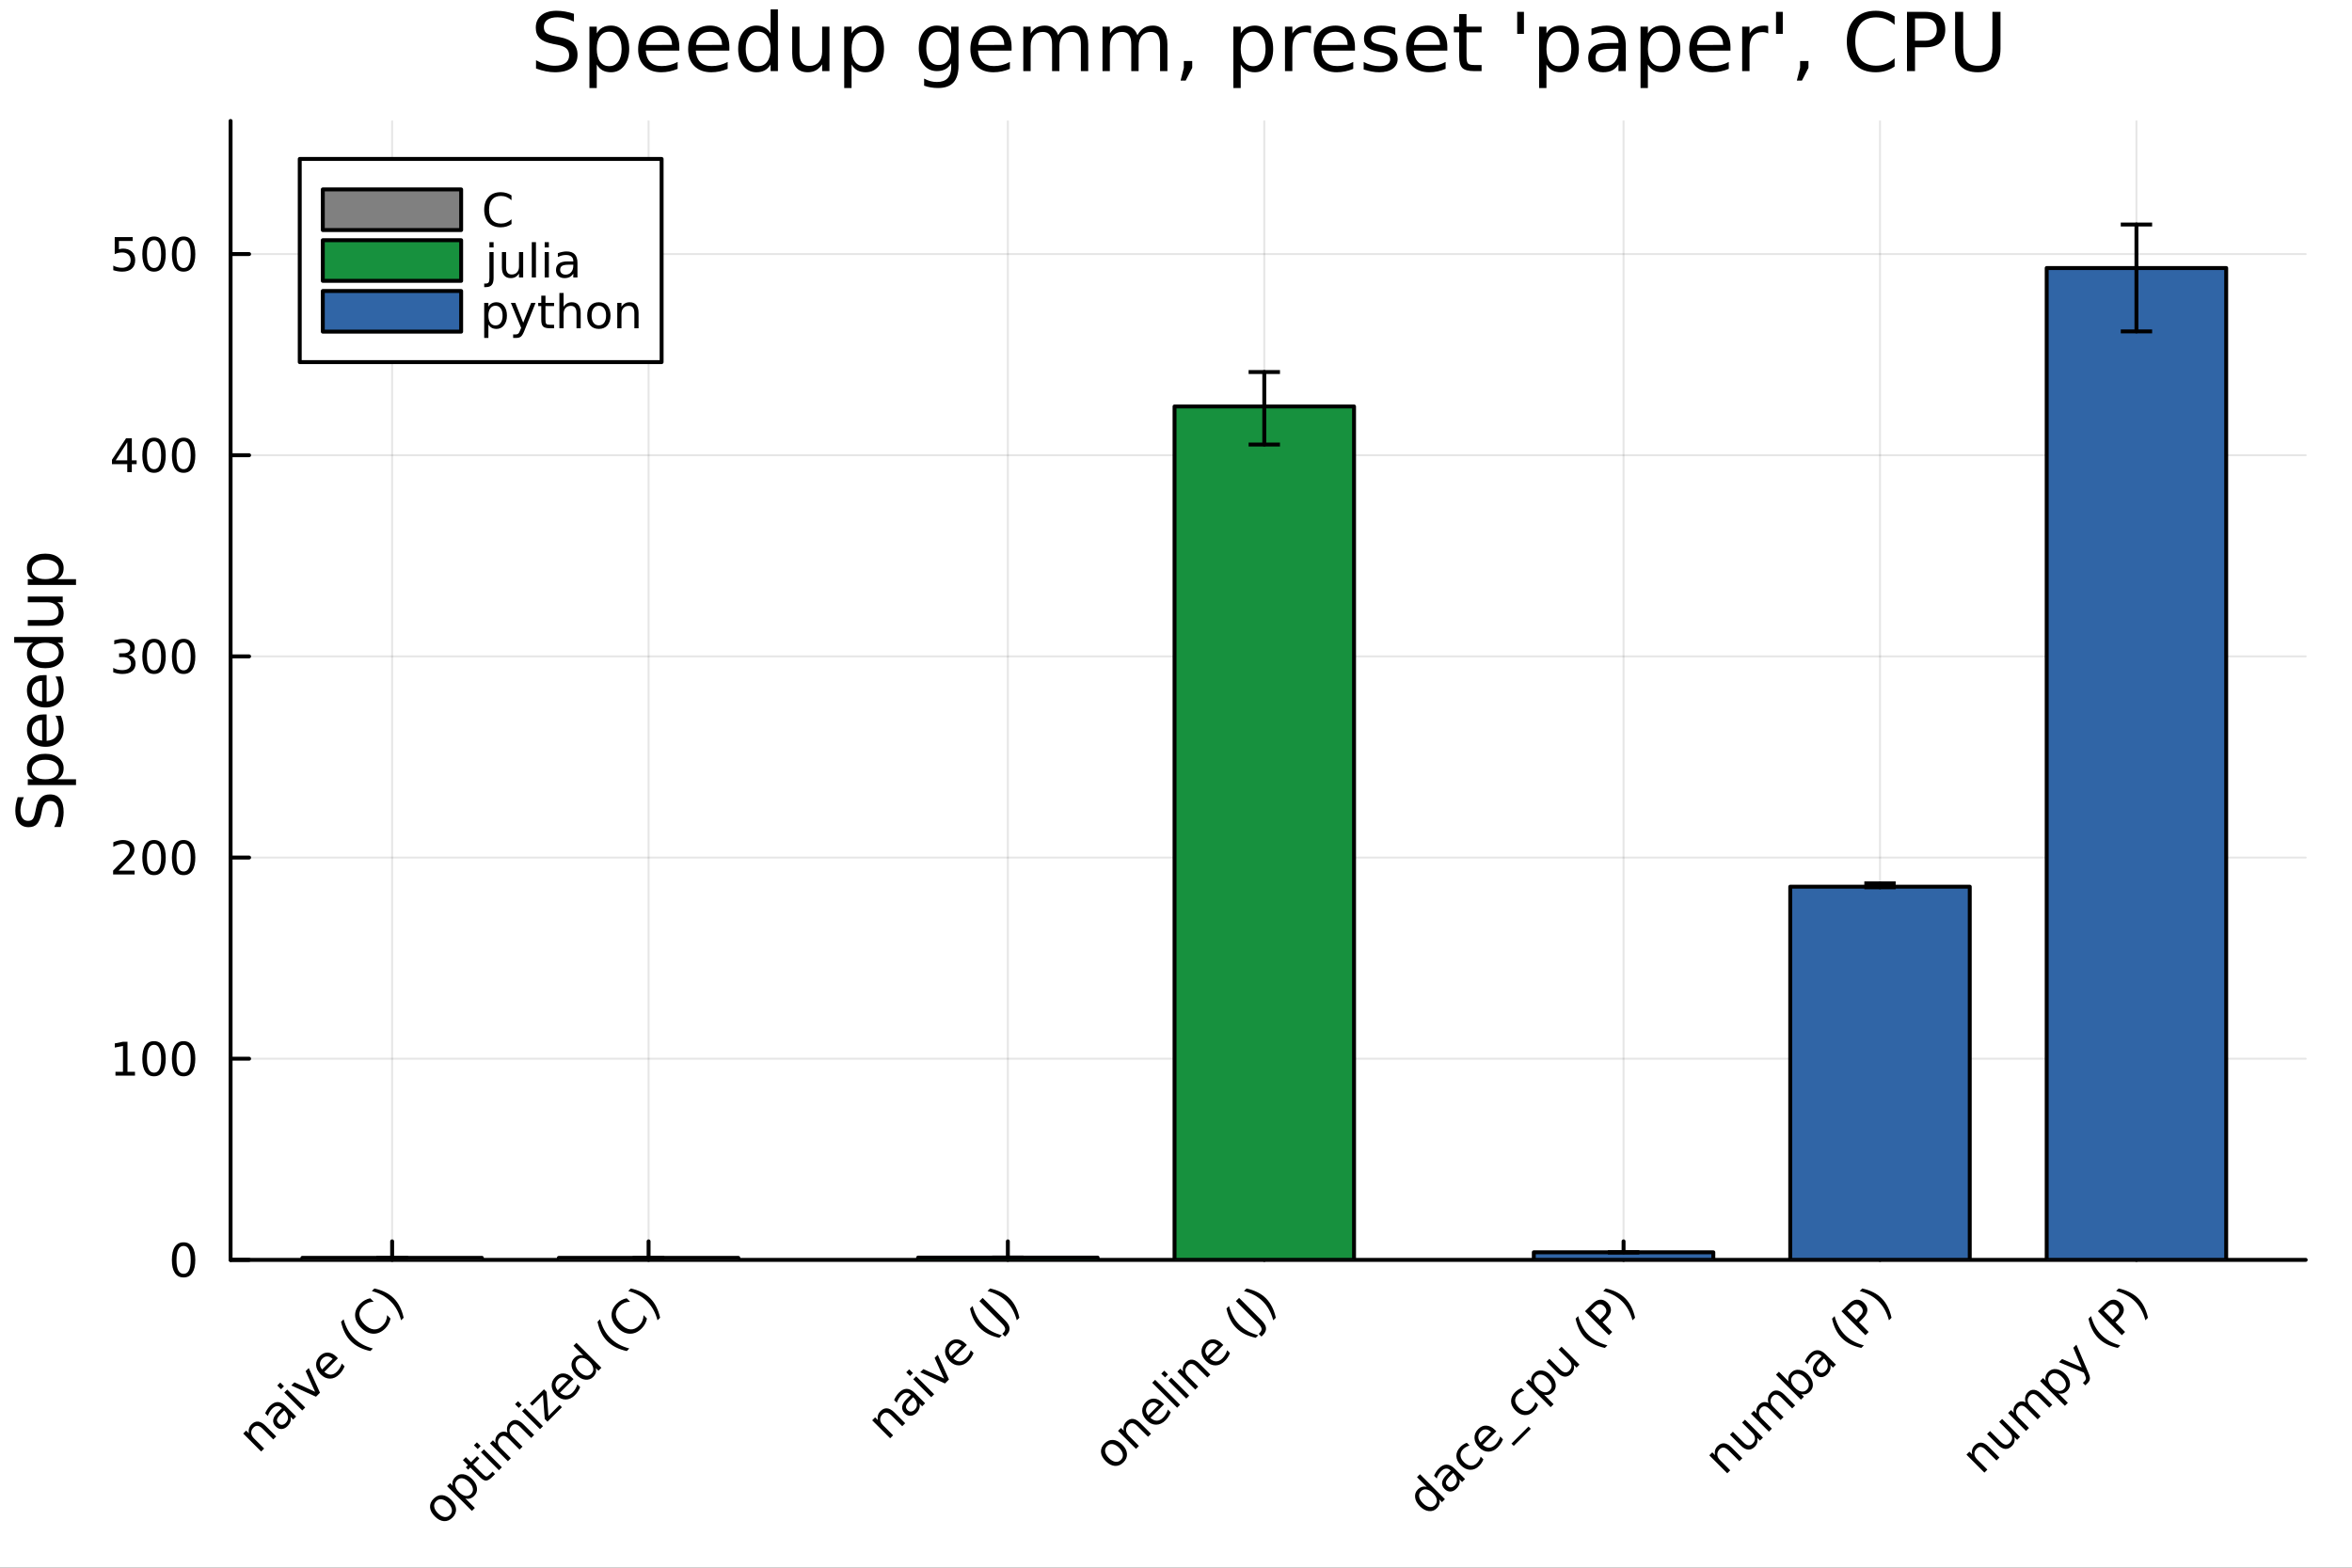 <?xml version="1.0" encoding="utf-8"?>
<svg xmlns="http://www.w3.org/2000/svg" xmlns:xlink="http://www.w3.org/1999/xlink" width="600" height="400" viewBox="0 0 2400 1600">
<rect x="0" y="0" width="2400" height="1600" fill="#333333" stroke="none"/>
<defs>
  <clipPath id="clip780">
    <rect x="0" y="0" width="2400" height="1600"/>
  </clipPath>
</defs>
<path clip-path="url(#clip780)" d="M0 1600 L2400 1600 L2400 0 L0 0  Z" fill="#ffffff" fill-rule="evenodd" fill-opacity="1"/>
<defs>
  <clipPath id="clip781">
    <rect x="480" y="0" width="1681" height="1600"/>
  </clipPath>
</defs>
<path clip-path="url(#clip780)" d="M235.283 1285.84 L2352.76 1285.84 L2352.76 123.472 L235.283 123.472  Z" fill="#ffffff" fill-rule="evenodd" fill-opacity="1"/>
<defs>
  <clipPath id="clip782">
    <rect x="235" y="123" width="2118" height="1163"/>
  </clipPath>
</defs>
<polyline clip-path="url(#clip782)" style="stroke:#000000; stroke-linecap:round; stroke-linejoin:round; stroke-width:2; stroke-opacity:0.1; fill:none" points="400.142,1285.84 400.142,123.472 "/>
<polyline clip-path="url(#clip782)" style="stroke:#000000; stroke-linecap:round; stroke-linejoin:round; stroke-width:2; stroke-opacity:0.1; fill:none" points="661.816,1285.84 661.816,123.472 "/>
<polyline clip-path="url(#clip782)" style="stroke:#000000; stroke-linecap:round; stroke-linejoin:round; stroke-width:2; stroke-opacity:0.1; fill:none" points="1028.42,1285.84 1028.42,123.472 "/>
<polyline clip-path="url(#clip782)" style="stroke:#000000; stroke-linecap:round; stroke-linejoin:round; stroke-width:2; stroke-opacity:0.1; fill:none" points="1290.09,1285.84 1290.09,123.472 "/>
<polyline clip-path="url(#clip782)" style="stroke:#000000; stroke-linecap:round; stroke-linejoin:round; stroke-width:2; stroke-opacity:0.1; fill:none" points="1656.7,1285.84 1656.7,123.472 "/>
<polyline clip-path="url(#clip782)" style="stroke:#000000; stroke-linecap:round; stroke-linejoin:round; stroke-width:2; stroke-opacity:0.1; fill:none" points="1918.37,1285.84 1918.37,123.472 "/>
<polyline clip-path="url(#clip782)" style="stroke:#000000; stroke-linecap:round; stroke-linejoin:round; stroke-width:2; stroke-opacity:0.1; fill:none" points="2180.05,1285.84 2180.05,123.472 "/>
<polyline clip-path="url(#clip780)" style="stroke:#000000; stroke-linecap:round; stroke-linejoin:round; stroke-width:4; stroke-opacity:1; fill:none" points="235.283,1285.84 2352.76,1285.84 "/>
<polyline clip-path="url(#clip780)" style="stroke:#000000; stroke-linecap:round; stroke-linejoin:round; stroke-width:4; stroke-opacity:1; fill:none" points="400.142,1285.84 400.142,1266.94 "/>
<polyline clip-path="url(#clip780)" style="stroke:#000000; stroke-linecap:round; stroke-linejoin:round; stroke-width:4; stroke-opacity:1; fill:none" points="661.816,1285.84 661.816,1266.94 "/>
<polyline clip-path="url(#clip780)" style="stroke:#000000; stroke-linecap:round; stroke-linejoin:round; stroke-width:4; stroke-opacity:1; fill:none" points="1028.42,1285.84 1028.42,1266.94 "/>
<polyline clip-path="url(#clip780)" style="stroke:#000000; stroke-linecap:round; stroke-linejoin:round; stroke-width:4; stroke-opacity:1; fill:none" points="1290.09,1285.84 1290.09,1266.94 "/>
<polyline clip-path="url(#clip780)" style="stroke:#000000; stroke-linecap:round; stroke-linejoin:round; stroke-width:4; stroke-opacity:1; fill:none" points="1656.7,1285.84 1656.7,1266.94 "/>
<polyline clip-path="url(#clip780)" style="stroke:#000000; stroke-linecap:round; stroke-linejoin:round; stroke-width:4; stroke-opacity:1; fill:none" points="1918.37,1285.84 1918.37,1266.94 "/>
<polyline clip-path="url(#clip780)" style="stroke:#000000; stroke-linecap:round; stroke-linejoin:round; stroke-width:4; stroke-opacity:1; fill:none" points="2180.05,1285.84 2180.05,1266.94 "/>
<path clip-path="url(#clip780)" d="M270.793 1455.02 L281.858 1466.09 L278.846 1469.1 L267.88 1458.13 Q265.277 1455.53 262.969 1455.25 Q260.661 1454.97 258.632 1457 Q256.193 1459.44 256.34 1462.4 Q256.488 1465.37 259.172 1468.05 L269.533 1478.41 L266.505 1481.44 L248.173 1463.11 L251.201 1460.08 L254.049 1462.93 Q253.476 1460.19 254.114 1457.92 Q254.769 1455.63 256.684 1453.71 Q259.843 1450.55 263.428 1450.9 Q266.996 1451.22 270.793 1455.02 Z" fill="#000000" fill-rule="nonzero" fill-opacity="1" /><path clip-path="url(#clip780)" d="M286.981 1442.53 Q283.331 1446.18 282.758 1448.43 Q282.186 1450.67 284.199 1452.68 Q285.803 1454.28 287.8 1454.19 Q289.797 1454.06 291.614 1452.24 Q294.118 1449.73 293.856 1446.46 Q293.594 1443.15 290.648 1440.21 L289.977 1439.54 L286.981 1442.53 M291.745 1435.28 L302.204 1445.74 L299.192 1448.75 L296.409 1445.97 Q297.048 1448.67 296.311 1451.01 Q295.558 1453.34 293.332 1455.56 Q290.517 1458.38 287.276 1458.48 Q284.035 1458.54 281.384 1455.89 Q278.29 1452.8 278.781 1449.16 Q279.288 1445.51 283.397 1441.4 L287.62 1437.18 L287.325 1436.89 Q285.246 1434.81 282.742 1435.05 Q280.238 1435.27 277.766 1437.74 Q276.195 1439.31 275.082 1441.17 Q273.969 1443.04 273.347 1445.17 L270.564 1442.39 Q271.579 1440.09 272.823 1438.23 Q274.051 1436.35 275.524 1434.87 Q279.501 1430.89 283.528 1430.99 Q287.554 1431.09 291.745 1435.28 Z" fill="#000000" fill-rule="nonzero" fill-opacity="1" /><path clip-path="url(#clip780)" d="M290.075 1421.21 L293.087 1418.19 L311.419 1436.53 L308.407 1439.54 L290.075 1421.21 M282.938 1414.07 L285.95 1411.06 L289.764 1414.87 L286.752 1417.88 L282.938 1414.07 Z" fill="#000000" fill-rule="nonzero" fill-opacity="1" /><path clip-path="url(#clip780)" d="M297.228 1414.05 L300.42 1410.86 L321.535 1420.52 L311.877 1399.4 L315.069 1396.21 L326.527 1421.42 L322.435 1425.51 L297.228 1414.05 Z" fill="#000000" fill-rule="nonzero" fill-opacity="1" /><path clip-path="url(#clip780)" d="M343.32 1384.79 L344.794 1386.26 L330.946 1400.11 Q334.253 1403.02 337.559 1402.99 Q340.865 1402.92 343.861 1399.93 Q345.596 1398.19 346.791 1396.15 Q348.002 1394.08 348.755 1391.63 L351.603 1394.48 Q350.67 1396.78 349.328 1398.85 Q347.985 1400.91 346.234 1402.66 Q341.847 1407.05 336.724 1407.06 Q331.617 1407.06 327.263 1402.71 Q322.762 1398.21 322.549 1393.15 Q322.337 1388.06 326.461 1383.93 Q330.161 1380.24 334.694 1380.48 Q339.228 1380.69 343.32 1384.79 M339.425 1386.91 Q336.921 1384.47 334.089 1384.36 Q331.274 1384.23 329.047 1386.46 Q326.527 1388.98 326.429 1391.92 Q326.347 1394.85 328.704 1397.67 L339.425 1386.91 Z" fill="#000000" fill-rule="nonzero" fill-opacity="1" /><path clip-path="url(#clip780)" d="M350.637 1346.44 Q352.208 1352.39 354.827 1357.14 Q357.446 1361.89 361.227 1365.67 Q365.008 1369.45 369.788 1372.1 Q374.567 1374.72 380.493 1376.29 L377.874 1378.91 Q371.572 1377.52 366.629 1375.03 Q361.702 1372.53 358.035 1368.86 Q354.385 1365.21 351.897 1360.3 Q349.409 1355.39 348.018 1349.05 L350.637 1346.44 Z" fill="#000000" fill-rule="nonzero" fill-opacity="1" /><path clip-path="url(#clip780)" d="M377.792 1325.04 L381.278 1328.53 Q378.054 1328.64 375.386 1329.77 Q372.734 1330.89 370.606 1333.01 Q366.416 1337.2 366.76 1342 Q367.087 1346.78 371.932 1351.62 Q376.761 1356.45 381.556 1356.8 Q386.336 1357.12 390.526 1352.93 Q392.654 1350.81 393.767 1348.15 Q394.896 1345.49 395.011 1342.26 L398.465 1345.72 Q397.908 1348.63 396.55 1351.17 Q395.207 1353.69 393.047 1355.85 Q387.498 1361.4 380.918 1361.2 Q374.322 1360.99 368.446 1355.11 Q362.553 1349.22 362.357 1342.64 Q362.144 1336.04 367.693 1330.49 Q369.886 1328.3 372.407 1326.96 Q374.927 1325.58 377.792 1325.04 Z" fill="#000000" fill-rule="nonzero" fill-opacity="1" /><path clip-path="url(#clip780)" d="M379.412 1317.66 L382.031 1315.04 Q388.349 1316.45 393.26 1318.94 Q398.186 1321.41 401.837 1325.06 Q405.503 1328.73 407.991 1333.67 Q410.495 1338.6 411.887 1344.9 L409.268 1347.52 Q407.696 1341.59 405.061 1336.83 Q402.426 1332.03 398.645 1328.25 Q394.864 1324.47 390.101 1321.87 Q385.354 1319.25 379.412 1317.66 Z" fill="#000000" fill-rule="nonzero" fill-opacity="1" /><path clip-path="url(#clip780)" d="M445.028 1532.15 Q442.606 1534.57 443.097 1537.88 Q443.572 1541.17 446.862 1544.46 Q450.152 1547.75 453.442 1548.25 Q456.732 1548.73 459.17 1546.29 Q461.577 1543.88 461.086 1540.58 Q460.594 1537.27 457.321 1534 Q454.064 1530.74 450.757 1530.25 Q447.434 1529.74 445.028 1532.15 M442.475 1529.59 Q446.403 1525.67 451.199 1525.98 Q455.995 1526.29 460.513 1530.81 Q465.014 1535.31 465.341 1540.12 Q465.652 1544.92 461.724 1548.84 Q457.779 1552.79 452.983 1552.48 Q448.187 1552.13 443.686 1547.63 Q439.169 1543.11 438.841 1538.34 Q438.53 1533.54 442.475 1529.59 Z" fill="#000000" fill-rule="nonzero" fill-opacity="1" /><path clip-path="url(#clip780)" d="M474.818 1529.3 L484.541 1539.02 L481.513 1542.05 L456.208 1516.75 L459.236 1513.72 L462.018 1516.5 Q461.331 1513.91 461.986 1511.69 Q462.64 1509.43 464.654 1507.42 Q467.993 1504.08 472.723 1504.65 Q477.47 1505.21 481.791 1509.53 Q486.112 1513.85 486.669 1518.6 Q487.242 1523.33 483.903 1526.66 Q481.889 1528.68 479.647 1529.35 Q477.405 1529.99 474.818 1529.3 M478.665 1512.65 Q475.342 1509.33 472.085 1508.82 Q468.828 1508.28 466.438 1510.67 Q464.048 1513.06 464.572 1516.34 Q465.096 1519.58 468.418 1522.9 Q471.741 1526.22 474.998 1526.76 Q478.256 1527.27 480.645 1524.88 Q483.035 1522.49 482.511 1519.25 Q481.988 1515.98 478.665 1512.65 Z" fill="#000000" fill-rule="nonzero" fill-opacity="1" /><path clip-path="url(#clip780)" d="M475.375 1487.17 L480.58 1492.37 L486.783 1486.17 L489.124 1488.51 L482.921 1494.71 L492.872 1504.67 Q495.115 1506.91 496.359 1506.94 Q497.619 1506.96 499.502 1505.08 L502.595 1501.98 L505.116 1504.5 L502.022 1507.6 Q498.536 1511.08 495.917 1511.12 Q493.282 1511.13 489.844 1507.69 L479.892 1497.74 L477.683 1499.95 L475.342 1497.61 L477.552 1495.4 L472.347 1490.2 L475.375 1487.17 Z" fill="#000000" fill-rule="nonzero" fill-opacity="1" /><path clip-path="url(#clip780)" d="M490.745 1482.21 L493.756 1479.2 L512.089 1497.53 L509.077 1500.54 L490.745 1482.21 M483.608 1475.07 L486.62 1472.06 L490.434 1475.87 L487.422 1478.89 L483.608 1475.07 Z" fill="#000000" fill-rule="nonzero" fill-opacity="1" /><path clip-path="url(#clip780)" d="M517.85 1462.14 Q516.95 1458.98 517.556 1456.45 Q518.161 1453.91 520.289 1451.78 Q523.153 1448.92 526.722 1449.37 Q530.274 1449.82 533.973 1453.52 L545.038 1464.58 L542.01 1467.61 L531.043 1456.64 Q528.408 1454.01 526.198 1453.66 Q523.988 1453.32 522.073 1455.23 Q519.733 1457.57 519.929 1460.49 Q520.125 1463.4 522.81 1466.09 L533.171 1476.45 L530.143 1479.48 L519.176 1468.51 Q516.524 1465.86 514.331 1465.53 Q512.121 1465.19 510.174 1467.13 Q507.866 1469.44 508.078 1472.37 Q508.275 1475.29 510.943 1477.95 L521.304 1488.31 L518.276 1491.34 L499.943 1473.01 L502.972 1469.98 L505.82 1472.83 Q505.165 1470.11 505.803 1467.87 Q506.442 1465.63 508.422 1463.65 Q510.419 1461.65 512.825 1461.27 Q515.248 1460.88 517.85 1462.14 Z" fill="#000000" fill-rule="nonzero" fill-opacity="1" /><path clip-path="url(#clip780)" d="M532.712 1440.24 L535.724 1437.23 L554.056 1455.56 L551.045 1458.57 L532.712 1440.24 M525.576 1433.1 L528.588 1430.09 L532.401 1433.91 L529.39 1436.92 L525.576 1433.1 Z" fill="#000000" fill-rule="nonzero" fill-opacity="1" /><path clip-path="url(#clip780)" d="M540.716 1432.24 L555.022 1417.93 L557.772 1420.68 L559.622 1445.18 L570.948 1433.86 L573.354 1436.26 L558.64 1450.98 L555.89 1448.23 L554.04 1423.73 L543.123 1434.64 L540.716 1432.24 Z" fill="#000000" fill-rule="nonzero" fill-opacity="1" /><path clip-path="url(#clip780)" d="M583.716 1406.06 L585.189 1407.54 L571.341 1421.39 Q574.648 1424.3 577.954 1424.27 Q581.26 1424.2 584.256 1421.21 Q585.991 1419.47 587.186 1417.42 Q588.397 1415.36 589.15 1412.91 L591.998 1415.75 Q591.065 1418.06 589.723 1420.12 Q588.38 1422.19 586.629 1423.94 Q582.242 1428.33 577.119 1428.34 Q572.012 1428.34 567.658 1423.99 Q563.157 1419.49 562.944 1414.43 Q562.732 1409.34 566.856 1405.21 Q570.556 1401.51 575.09 1401.76 Q579.623 1401.97 583.716 1406.06 M579.82 1408.19 Q577.316 1405.75 574.484 1405.64 Q571.669 1405.51 569.443 1407.73 Q566.922 1410.25 566.824 1413.2 Q566.742 1416.13 569.099 1418.95 L579.82 1408.19 Z" fill="#000000" fill-rule="nonzero" fill-opacity="1" /><path clip-path="url(#clip780)" d="M595.091 1383.43 L585.172 1373.51 L588.184 1370.5 L613.653 1395.97 L610.641 1398.98 L607.891 1396.23 Q608.579 1398.81 607.924 1401.07 Q607.269 1403.3 605.24 1405.33 Q601.917 1408.65 597.17 1408.09 Q592.44 1407.52 588.119 1403.2 Q583.797 1398.88 583.224 1394.15 Q582.668 1389.4 585.991 1386.08 Q588.02 1384.05 590.263 1383.41 Q592.505 1382.74 595.091 1383.43 M591.228 1400.09 Q594.551 1403.41 597.808 1403.95 Q601.066 1404.46 603.455 1402.07 Q605.845 1399.68 605.338 1396.42 Q604.814 1393.15 601.491 1389.83 Q598.169 1386.5 594.911 1386 Q591.638 1385.47 589.248 1387.86 Q586.858 1390.25 587.382 1393.53 Q587.906 1396.77 591.228 1400.09 Z" fill="#000000" fill-rule="nonzero" fill-opacity="1" /><path clip-path="url(#clip780)" d="M612.311 1346.44 Q613.882 1352.39 616.501 1357.14 Q619.12 1361.89 622.901 1365.67 Q626.682 1369.45 631.461 1372.1 Q636.241 1374.72 642.166 1376.29 L639.547 1378.91 Q633.245 1377.52 628.302 1375.03 Q623.375 1372.53 619.709 1368.86 Q616.059 1365.21 613.571 1360.3 Q611.083 1355.39 609.692 1349.05 L612.311 1346.44 Z" fill="#000000" fill-rule="nonzero" fill-opacity="1" /><path clip-path="url(#clip780)" d="M639.465 1325.04 L642.952 1328.53 Q639.727 1328.64 637.059 1329.77 Q634.408 1330.89 632.28 1333.01 Q628.089 1337.2 628.433 1342 Q628.761 1346.78 633.606 1351.62 Q638.434 1356.45 643.23 1356.8 Q648.01 1357.12 652.2 1352.93 Q654.328 1350.81 655.441 1348.15 Q656.57 1345.49 656.685 1342.26 L660.138 1345.72 Q659.582 1348.63 658.223 1351.17 Q656.881 1353.69 654.72 1355.85 Q649.172 1361.4 642.592 1361.2 Q635.995 1360.99 630.119 1355.11 Q624.227 1349.22 624.03 1342.64 Q623.817 1336.04 629.366 1330.49 Q631.56 1328.3 634.08 1326.96 Q636.601 1325.58 639.465 1325.04 Z" fill="#000000" fill-rule="nonzero" fill-opacity="1" /><path clip-path="url(#clip780)" d="M641.086 1317.66 L643.705 1315.04 Q650.023 1316.45 654.933 1318.94 Q659.86 1321.41 663.51 1325.06 Q667.177 1328.73 669.665 1333.67 Q672.169 1338.6 673.56 1344.9 L670.941 1347.52 Q669.37 1341.59 666.735 1336.83 Q664.099 1332.03 660.318 1328.25 Q656.537 1324.47 651.774 1321.87 Q647.027 1319.25 641.086 1317.66 Z" fill="#000000" fill-rule="nonzero" fill-opacity="1" /><path clip-path="url(#clip780)" d="M912.592 1441.5 L923.657 1452.57 L920.645 1455.58 L909.678 1444.61 Q907.076 1442.01 904.768 1441.73 Q902.46 1441.45 900.43 1443.48 Q897.991 1445.92 898.139 1448.88 Q898.286 1451.85 900.97 1454.53 L911.331 1464.89 L908.303 1467.92 L889.971 1449.59 L892.999 1446.56 L895.847 1449.41 Q895.274 1446.67 895.913 1444.4 Q896.567 1442.11 898.482 1440.19 Q901.641 1437.03 905.226 1437.38 Q908.794 1437.7 912.592 1441.5 Z" fill="#000000" fill-rule="nonzero" fill-opacity="1" /><path clip-path="url(#clip780)" d="M928.78 1429.01 Q925.13 1432.66 924.557 1434.91 Q923.984 1437.15 925.997 1439.16 Q927.601 1440.76 929.598 1440.67 Q931.595 1440.54 933.412 1438.72 Q935.916 1436.21 935.654 1432.94 Q935.392 1429.63 932.446 1426.69 L931.775 1426.02 L928.78 1429.01 M933.543 1421.76 L944.002 1432.22 L940.99 1435.23 L938.208 1432.45 Q938.846 1435.15 938.11 1437.49 Q937.357 1439.82 935.131 1442.04 Q932.315 1444.86 929.074 1444.96 Q925.833 1445.02 923.182 1442.37 Q920.088 1439.28 920.579 1435.64 Q921.087 1431.99 925.195 1427.88 L929.418 1423.66 L929.123 1423.37 Q927.045 1421.29 924.54 1421.53 Q922.036 1421.75 919.564 1424.22 Q917.993 1425.79 916.88 1427.65 Q915.767 1429.52 915.145 1431.65 L912.363 1428.87 Q913.377 1426.57 914.621 1424.71 Q915.849 1422.83 917.322 1421.35 Q921.3 1417.37 925.326 1417.47 Q929.353 1417.57 933.543 1421.76 Z" fill="#000000" fill-rule="nonzero" fill-opacity="1" /><path clip-path="url(#clip780)" d="M931.873 1407.68 L934.885 1404.67 L953.217 1423.01 L950.206 1426.02 L931.873 1407.68 M924.737 1400.55 L927.749 1397.54 L931.562 1401.35 L928.551 1404.36 L924.737 1400.55 Z" fill="#000000" fill-rule="nonzero" fill-opacity="1" /><path clip-path="url(#clip780)" d="M939.026 1400.53 L942.218 1397.34 L963.333 1407 L953.676 1385.88 L956.867 1382.69 L968.325 1407.9 L964.233 1411.99 L939.026 1400.53 Z" fill="#000000" fill-rule="nonzero" fill-opacity="1" /><path clip-path="url(#clip780)" d="M985.119 1371.27 L986.592 1372.74 L972.745 1386.59 Q976.051 1389.5 979.357 1389.47 Q982.664 1389.4 985.659 1386.41 Q987.394 1384.67 988.589 1382.63 Q989.8 1380.56 990.553 1378.11 L993.401 1380.96 Q992.468 1383.26 991.126 1385.33 Q989.784 1387.39 988.032 1389.14 Q983.646 1393.53 978.522 1393.54 Q973.416 1393.54 969.062 1389.19 Q964.56 1384.69 964.348 1379.63 Q964.135 1374.54 968.26 1370.41 Q971.959 1366.72 976.493 1366.96 Q981.027 1367.17 985.119 1371.27 M981.223 1373.39 Q978.719 1370.95 975.887 1370.84 Q973.072 1370.71 970.846 1372.94 Q968.325 1375.46 968.227 1378.4 Q968.145 1381.33 970.502 1384.15 L981.223 1373.39 Z" fill="#000000" fill-rule="nonzero" fill-opacity="1" /><path clip-path="url(#clip780)" d="M992.435 1332.92 Q994.007 1338.87 996.626 1343.62 Q999.245 1348.37 1003.03 1352.15 Q1006.81 1355.93 1011.59 1358.58 Q1016.37 1361.2 1022.29 1362.77 L1019.67 1365.39 Q1013.37 1364 1008.43 1361.51 Q1003.5 1359.01 999.834 1355.34 Q996.184 1351.69 993.696 1346.78 Q991.208 1341.87 989.816 1335.53 L992.435 1332.92 Z" fill="#000000" fill-rule="nonzero" fill-opacity="1" /><path clip-path="url(#clip780)" d="M999.408 1327.94 L1002.71 1324.63 L1025.45 1347.37 Q1029.87 1351.79 1030.18 1355.47 Q1030.51 1359.14 1026.79 1362.85 L1025.53 1364.11 L1022.75 1361.33 L1023.78 1360.3 Q1025.97 1358.11 1025.65 1355.98 Q1025.32 1353.85 1022.14 1350.67 L999.408 1327.94 Z" fill="#000000" fill-rule="nonzero" fill-opacity="1" /><path clip-path="url(#clip780)" d="M1007.69 1317.66 L1010.31 1315.04 Q1016.63 1316.45 1021.54 1318.94 Q1026.46 1321.41 1030.11 1325.06 Q1033.78 1328.73 1036.27 1333.67 Q1038.77 1338.6 1040.16 1344.9 L1037.55 1347.52 Q1035.97 1341.59 1033.34 1336.83 Q1030.7 1332.03 1026.92 1328.25 Q1023.14 1324.47 1018.38 1321.87 Q1013.63 1319.25 1007.69 1317.66 Z" fill="#000000" fill-rule="nonzero" fill-opacity="1" /><path clip-path="url(#clip780)" d="M1129.66 1475.79 Q1127.24 1478.22 1127.73 1481.52 Q1128.21 1484.81 1131.5 1488.1 Q1134.79 1491.39 1138.08 1491.9 Q1141.37 1492.37 1143.8 1489.93 Q1146.21 1487.53 1145.72 1484.22 Q1145.23 1480.92 1141.95 1477.64 Q1138.7 1474.39 1135.39 1473.89 Q1132.07 1473.39 1129.66 1475.79 M1127.11 1473.24 Q1131.04 1469.31 1135.83 1469.62 Q1140.63 1469.93 1145.15 1474.45 Q1149.65 1478.95 1149.97 1483.76 Q1150.29 1488.56 1146.36 1492.49 Q1142.41 1496.43 1137.62 1496.12 Q1132.82 1495.78 1128.32 1491.28 Q1123.8 1486.76 1123.47 1481.98 Q1123.16 1477.18 1127.11 1473.24 Z" fill="#000000" fill-rule="nonzero" fill-opacity="1" /><path clip-path="url(#clip780)" d="M1163.46 1452.3 L1174.53 1463.37 L1171.52 1466.38 L1160.55 1455.41 Q1157.95 1452.81 1155.64 1452.53 Q1153.33 1452.26 1151.3 1454.28 Q1148.86 1456.72 1149.01 1459.69 Q1149.16 1462.65 1151.84 1465.33 L1162.2 1475.69 L1159.17 1478.72 L1140.84 1460.39 L1143.87 1457.36 L1146.72 1460.21 Q1146.14 1457.48 1146.78 1455.2 Q1147.44 1452.91 1149.35 1451 Q1152.51 1447.84 1156.1 1448.18 Q1159.66 1448.51 1163.46 1452.3 Z" fill="#000000" fill-rule="nonzero" fill-opacity="1" /><path clip-path="url(#clip780)" d="M1186.3 1431.76 L1187.77 1433.24 L1173.92 1447.08 Q1177.23 1450 1180.53 1449.96 Q1183.84 1449.9 1186.84 1446.9 Q1188.57 1445.17 1189.77 1443.12 Q1190.98 1441.06 1191.73 1438.6 L1194.58 1441.45 Q1193.65 1443.76 1192.3 1445.82 Q1190.96 1447.89 1189.21 1449.64 Q1184.82 1454.02 1179.7 1454.04 Q1174.59 1454.04 1170.24 1449.69 Q1165.74 1445.18 1165.52 1440.13 Q1165.31 1435.04 1169.44 1430.91 Q1173.14 1427.21 1177.67 1427.46 Q1182.2 1427.67 1186.3 1431.76 M1182.4 1433.89 Q1179.9 1431.45 1177.06 1431.34 Q1174.25 1431.21 1172.02 1433.43 Q1169.5 1435.95 1169.4 1438.9 Q1169.32 1441.83 1171.68 1444.64 L1182.4 1433.89 Z" fill="#000000" fill-rule="nonzero" fill-opacity="1" /><path clip-path="url(#clip780)" d="M1175.69 1411.27 L1178.7 1408.26 L1204.17 1433.73 L1201.16 1436.74 L1175.69 1411.27 Z" fill="#000000" fill-rule="nonzero" fill-opacity="1" /><path clip-path="url(#clip780)" d="M1192.14 1409.09 L1195.15 1406.08 L1213.48 1424.41 L1210.47 1427.42 L1192.14 1409.09 M1185 1401.96 L1188.01 1398.94 L1191.83 1402.76 L1188.82 1405.77 L1185 1401.96 Z" fill="#000000" fill-rule="nonzero" fill-opacity="1" /><path clip-path="url(#clip780)" d="M1223.96 1391.81 L1235.02 1402.87 L1232.01 1405.88 L1221.05 1394.92 Q1218.44 1392.32 1216.13 1392.04 Q1213.83 1391.76 1211.8 1393.79 Q1209.36 1396.23 1209.51 1399.19 Q1209.65 1402.15 1212.34 1404.84 L1222.7 1415.2 L1219.67 1418.23 L1201.34 1399.89 L1204.37 1396.87 L1207.21 1399.71 Q1206.64 1396.98 1207.28 1394.71 Q1207.93 1392.41 1209.85 1390.5 Q1213.01 1387.34 1216.59 1387.68 Q1220.16 1388.01 1223.96 1391.81 Z" fill="#000000" fill-rule="nonzero" fill-opacity="1" /><path clip-path="url(#clip780)" d="M1246.79 1371.27 L1248.27 1372.74 L1234.42 1386.59 Q1237.72 1389.5 1241.03 1389.47 Q1244.34 1389.4 1247.33 1386.41 Q1249.07 1384.67 1250.26 1382.63 Q1251.47 1380.56 1252.23 1378.11 L1255.07 1380.96 Q1254.14 1383.26 1252.8 1385.33 Q1251.46 1387.39 1249.71 1389.14 Q1245.32 1393.53 1240.2 1393.54 Q1235.09 1393.54 1230.74 1389.19 Q1226.23 1384.69 1226.02 1379.63 Q1225.81 1374.54 1229.93 1370.41 Q1233.63 1366.72 1238.17 1366.96 Q1242.7 1367.17 1246.79 1371.27 M1242.9 1373.39 Q1240.39 1370.95 1237.56 1370.84 Q1234.75 1370.71 1232.52 1372.94 Q1230 1375.46 1229.9 1378.4 Q1229.82 1381.33 1232.18 1384.15 L1242.9 1373.39 Z" fill="#000000" fill-rule="nonzero" fill-opacity="1" /><path clip-path="url(#clip780)" d="M1254.11 1332.92 Q1255.68 1338.87 1258.3 1343.62 Q1260.92 1348.37 1264.7 1352.15 Q1268.48 1355.93 1273.26 1358.58 Q1278.04 1361.2 1283.96 1362.77 L1281.35 1365.39 Q1275.04 1364 1270.1 1361.51 Q1265.17 1359.01 1261.51 1355.34 Q1257.86 1351.69 1255.37 1346.78 Q1252.88 1341.87 1251.49 1335.53 L1254.11 1332.92 Z" fill="#000000" fill-rule="nonzero" fill-opacity="1" /><path clip-path="url(#clip780)" d="M1261.08 1327.94 L1264.39 1324.63 L1287.12 1347.37 Q1291.54 1351.79 1291.85 1355.47 Q1292.18 1359.14 1288.47 1362.85 L1287.21 1364.11 L1284.42 1361.33 L1285.45 1360.3 Q1287.65 1358.11 1287.32 1355.98 Q1286.99 1353.85 1283.82 1350.67 L1261.08 1327.94 Z" fill="#000000" fill-rule="nonzero" fill-opacity="1" /><path clip-path="url(#clip780)" d="M1269.36 1317.66 L1271.98 1315.04 Q1278.3 1316.45 1283.21 1318.94 Q1288.14 1321.41 1291.79 1325.06 Q1295.45 1328.73 1297.94 1333.67 Q1300.45 1338.6 1301.84 1344.9 L1299.22 1347.52 Q1297.65 1341.59 1295.01 1336.83 Q1292.38 1332.03 1288.6 1328.25 Q1284.82 1324.47 1280.05 1321.87 Q1275.31 1319.25 1269.36 1317.66 Z" fill="#000000" fill-rule="nonzero" fill-opacity="1" /><path clip-path="url(#clip780)" d="M1455.85 1517.55 L1445.93 1507.63 L1448.95 1504.62 L1474.42 1530.09 L1471.4 1533.1 L1468.65 1530.35 Q1469.34 1532.93 1468.69 1535.19 Q1468.03 1537.42 1466 1539.45 Q1462.68 1542.77 1457.93 1542.21 Q1453.2 1541.64 1448.88 1537.32 Q1444.56 1533 1443.99 1528.27 Q1443.43 1523.52 1446.75 1520.2 Q1448.78 1518.17 1451.03 1517.53 Q1453.27 1516.86 1455.85 1517.55 M1451.99 1534.21 Q1455.31 1537.53 1458.57 1538.07 Q1461.83 1538.58 1464.22 1536.19 Q1466.61 1533.8 1466.1 1530.54 Q1465.58 1527.27 1462.25 1523.95 Q1458.93 1520.63 1455.67 1520.12 Q1452.4 1519.59 1450.01 1521.98 Q1447.62 1524.37 1448.14 1527.65 Q1448.67 1530.89 1451.99 1534.21 Z" fill="#000000" fill-rule="nonzero" fill-opacity="1" /><path clip-path="url(#clip780)" d="M1479.73 1506.34 Q1476.08 1509.99 1475.51 1512.23 Q1474.94 1514.47 1476.95 1516.48 Q1478.56 1518.09 1480.55 1517.99 Q1482.55 1517.86 1484.37 1516.04 Q1486.87 1513.54 1486.61 1510.26 Q1486.35 1506.96 1483.4 1504.01 L1482.73 1503.34 L1479.73 1506.34 M1484.5 1499.08 L1494.96 1509.54 L1491.95 1512.56 L1489.16 1509.77 Q1489.8 1512.47 1489.06 1514.81 Q1488.31 1517.14 1486.09 1519.36 Q1483.27 1522.18 1480.03 1522.28 Q1476.79 1522.34 1474.14 1519.69 Q1471.04 1516.6 1471.53 1512.96 Q1472.04 1509.31 1476.15 1505.21 L1480.37 1500.98 L1480.08 1500.69 Q1478 1498.61 1475.5 1498.86 Q1472.99 1499.07 1470.52 1501.54 Q1468.95 1503.11 1467.84 1504.98 Q1466.72 1506.84 1466.1 1508.97 L1463.32 1506.19 Q1464.33 1503.9 1465.58 1502.03 Q1466.8 1500.15 1468.28 1498.68 Q1472.25 1494.7 1476.28 1494.8 Q1480.31 1494.89 1484.5 1499.08 Z" fill="#000000" fill-rule="nonzero" fill-opacity="1" /><path clip-path="url(#clip780)" d="M1496.73 1472.52 L1499.54 1475.33 Q1497.56 1475.91 1495.92 1476.86 Q1494.29 1477.77 1492.98 1479.08 Q1490.05 1482.01 1490.29 1485.5 Q1490.52 1488.97 1493.88 1492.32 Q1497.23 1495.68 1500.72 1495.93 Q1504.19 1496.15 1507.12 1493.22 Q1508.43 1491.92 1509.36 1490.29 Q1510.29 1488.64 1510.87 1486.66 L1513.65 1489.44 Q1512.98 1491.29 1511.91 1492.95 Q1510.87 1494.58 1509.34 1496.11 Q1505.2 1500.25 1500.16 1500.08 Q1495.12 1499.92 1490.7 1495.5 Q1486.22 1491.02 1486.1 1485.99 Q1486 1480.95 1490.29 1476.66 Q1491.68 1475.27 1493.3 1474.24 Q1494.91 1473.19 1496.73 1472.52 Z" fill="#000000" fill-rule="nonzero" fill-opacity="1" /><path clip-path="url(#clip780)" d="M1525.35 1459.31 L1526.83 1460.78 L1512.98 1474.63 Q1516.28 1477.54 1519.59 1477.51 Q1522.9 1477.45 1525.89 1474.45 Q1527.63 1472.72 1528.82 1470.67 Q1530.03 1468.61 1530.79 1466.15 L1533.64 1469 Q1532.7 1471.31 1531.36 1473.37 Q1530.02 1475.43 1528.27 1477.18 Q1523.88 1481.57 1518.76 1481.59 Q1513.65 1481.59 1509.3 1477.23 Q1504.79 1472.73 1504.58 1467.67 Q1504.37 1462.58 1508.49 1458.46 Q1512.19 1454.76 1516.73 1455.01 Q1521.26 1455.22 1525.35 1459.31 M1521.46 1461.44 Q1518.95 1459 1516.12 1458.88 Q1513.31 1458.75 1511.08 1460.98 Q1508.56 1463.5 1508.46 1466.45 Q1508.38 1469.38 1510.74 1472.19 L1521.46 1461.44 Z" fill="#000000" fill-rule="nonzero" fill-opacity="1" /><path clip-path="url(#clip780)" d="M1559.71 1455.92 L1562.05 1458.26 L1544.63 1475.68 L1542.29 1473.34 L1559.71 1455.92 Z" fill="#000000" fill-rule="nonzero" fill-opacity="1" /><path clip-path="url(#clip780)" d="M1552.54 1416.7 L1555.36 1419.52 Q1553.38 1420.09 1551.74 1421.04 Q1550.1 1421.96 1548.79 1423.27 Q1545.86 1426.2 1546.11 1429.68 Q1546.34 1433.15 1549.69 1436.51 Q1553.05 1439.86 1556.53 1440.11 Q1560 1440.34 1562.93 1437.41 Q1564.24 1436.1 1565.18 1434.48 Q1566.11 1432.83 1566.68 1430.85 L1569.47 1433.63 Q1568.79 1435.48 1567.73 1437.13 Q1566.68 1438.77 1565.16 1440.29 Q1561.02 1444.43 1555.98 1444.27 Q1550.94 1444.1 1546.52 1439.68 Q1542.03 1435.2 1541.92 1430.17 Q1541.82 1425.13 1546.11 1420.84 Q1547.5 1419.45 1549.12 1418.42 Q1550.72 1417.37 1552.54 1416.7 Z" fill="#000000" fill-rule="nonzero" fill-opacity="1" /><path clip-path="url(#clip780)" d="M1575.57 1423.43 L1585.29 1433.15 L1582.26 1436.18 L1556.96 1410.88 L1559.99 1407.85 L1562.77 1410.63 Q1562.08 1408.05 1562.74 1405.82 Q1563.39 1403.56 1565.41 1401.55 Q1568.74 1398.21 1573.48 1398.78 Q1578.22 1399.34 1582.54 1403.66 Q1586.86 1407.98 1587.42 1412.73 Q1587.99 1417.46 1584.65 1420.8 Q1582.64 1422.81 1580.4 1423.48 Q1578.16 1424.12 1575.57 1423.43 M1579.42 1406.78 Q1576.09 1403.46 1572.84 1402.95 Q1569.58 1402.41 1567.19 1404.8 Q1564.8 1407.19 1565.32 1410.47 Q1565.85 1413.71 1569.17 1417.03 Q1572.49 1420.35 1575.75 1420.89 Q1579.01 1421.4 1581.4 1419.01 Q1583.79 1416.62 1583.26 1413.38 Q1582.74 1410.11 1579.42 1406.78 Z" fill="#000000" fill-rule="nonzero" fill-opacity="1" /><path clip-path="url(#clip780)" d="M1589.14 1400.89 L1578.04 1389.79 L1581.05 1386.78 L1592.04 1397.77 Q1594.64 1400.37 1596.96 1400.66 Q1599.27 1400.94 1601.3 1398.91 Q1603.74 1396.47 1603.59 1393.51 Q1603.46 1390.53 1600.78 1387.85 L1590.38 1377.45 L1593.4 1374.44 L1611.73 1392.77 L1608.72 1395.79 L1605.9 1392.97 Q1606.47 1395.74 1605.84 1398.01 Q1605.2 1400.25 1603.28 1402.17 Q1600.12 1405.33 1596.52 1405 Q1592.92 1404.67 1589.14 1400.89 M1585.18 1381.77 L1585.18 1381.77 Z" fill="#000000" fill-rule="nonzero" fill-opacity="1" /><path clip-path="url(#clip780)" d="M1610.39 1343.24 Q1611.96 1349.2 1614.58 1353.95 Q1617.19 1358.7 1620.98 1362.48 Q1624.76 1366.26 1629.54 1368.91 Q1634.32 1371.53 1640.24 1373.1 L1637.62 1375.72 Q1631.32 1374.33 1626.38 1371.84 Q1621.45 1369.33 1617.78 1365.67 Q1614.13 1362.02 1611.65 1357.11 Q1609.16 1352.2 1607.77 1345.86 L1610.39 1343.24 Z" fill="#000000" fill-rule="nonzero" fill-opacity="1" /><path clip-path="url(#clip780)" d="M1623.38 1337.68 L1632.56 1346.86 L1636.72 1342.7 Q1639.03 1340.4 1639.1 1337.94 Q1639.16 1335.49 1636.95 1333.28 Q1634.76 1331.08 1632.3 1331.15 Q1629.85 1331.21 1627.54 1333.52 L1623.38 1337.68 M1617.36 1338.27 L1624.82 1330.8 Q1628.93 1326.7 1632.89 1326.47 Q1636.85 1326.2 1640.44 1329.79 Q1644.05 1333.41 1643.79 1337.37 Q1643.55 1341.31 1639.44 1345.42 L1635.28 1349.58 L1645.1 1359.4 L1641.8 1362.71 L1617.36 1338.27 Z" fill="#000000" fill-rule="nonzero" fill-opacity="1" /><path clip-path="url(#clip780)" d="M1635.97 1317.66 L1638.59 1315.04 Q1644.91 1316.45 1649.82 1318.94 Q1654.74 1321.41 1658.39 1325.06 Q1662.06 1328.73 1664.55 1333.67 Q1667.05 1338.6 1668.44 1344.9 L1665.82 1347.52 Q1664.25 1341.59 1661.62 1336.83 Q1658.98 1332.03 1655.2 1328.25 Q1651.42 1324.47 1646.66 1321.87 Q1641.91 1319.25 1635.97 1317.66 Z" fill="#000000" fill-rule="nonzero" fill-opacity="1" /><path clip-path="url(#clip780)" d="M1766.81 1477.23 L1777.88 1488.3 L1774.86 1491.31 L1763.9 1480.34 Q1761.3 1477.74 1758.99 1477.46 Q1756.68 1477.18 1754.65 1479.21 Q1752.21 1481.65 1752.36 1484.62 Q1752.51 1487.58 1755.19 1490.26 L1765.55 1500.62 L1762.52 1503.65 L1744.19 1485.32 L1747.22 1482.29 L1750.07 1485.14 Q1749.49 1482.41 1750.13 1480.13 Q1750.79 1477.84 1752.7 1475.92 Q1755.86 1472.76 1759.45 1473.11 Q1763.01 1473.44 1766.81 1477.23 Z" fill="#000000" fill-rule="nonzero" fill-opacity="1" /><path clip-path="url(#clip780)" d="M1776.34 1475.37 L1765.24 1464.27 L1768.25 1461.26 L1779.24 1472.24 Q1781.84 1474.84 1784.16 1475.14 Q1786.47 1475.42 1788.5 1473.39 Q1790.94 1470.95 1790.79 1467.99 Q1790.66 1465.01 1787.98 1462.32 L1777.58 1451.93 L1780.59 1448.92 L1798.93 1467.25 L1795.91 1470.26 L1793.1 1467.44 Q1793.67 1470.21 1793.03 1472.49 Q1792.4 1474.73 1790.48 1476.64 Q1787.32 1479.8 1783.72 1479.48 Q1780.12 1479.15 1776.34 1475.37 M1772.38 1456.25 L1772.38 1456.25 Z" fill="#000000" fill-rule="nonzero" fill-opacity="1" /><path clip-path="url(#clip780)" d="M1804.59 1431.96 Q1803.69 1428.8 1804.29 1426.26 Q1804.9 1423.73 1807.03 1421.6 Q1809.89 1418.73 1813.46 1419.19 Q1817.01 1419.63 1820.71 1423.33 L1831.78 1434.4 L1828.75 1437.43 L1817.78 1426.46 Q1815.15 1423.82 1812.94 1423.48 Q1810.73 1423.14 1808.81 1425.05 Q1806.47 1427.39 1806.67 1430.31 Q1806.86 1433.22 1809.55 1435.9 L1819.91 1446.26 L1816.88 1449.29 L1805.92 1438.33 Q1803.26 1435.67 1801.07 1435.35 Q1798.86 1435 1796.91 1436.95 Q1794.6 1439.26 1794.82 1442.19 Q1795.01 1445.1 1797.68 1447.77 L1808.04 1458.13 L1805.02 1461.16 L1786.68 1442.83 L1789.71 1439.8 L1792.56 1442.65 Q1791.9 1439.93 1792.54 1437.69 Q1793.18 1435.45 1795.16 1433.46 Q1797.16 1431.47 1799.56 1431.09 Q1801.99 1430.7 1804.59 1431.96 Z" fill="#000000" fill-rule="nonzero" fill-opacity="1" /><path clip-path="url(#clip780)" d="M1841.79 1406.08 Q1838.47 1402.76 1835.21 1402.25 Q1831.96 1401.71 1829.57 1404.1 Q1827.18 1406.49 1827.7 1409.76 Q1828.23 1413 1831.55 1416.33 Q1834.87 1419.65 1838.13 1420.19 Q1841.39 1420.7 1843.77 1418.31 Q1846.16 1415.92 1845.64 1412.68 Q1845.12 1409.4 1841.79 1406.08 M1825.15 1409.93 Q1824.46 1407.34 1825.12 1405.12 Q1825.77 1402.86 1827.78 1400.84 Q1831.12 1397.5 1835.85 1398.08 Q1840.6 1398.63 1844.92 1402.95 Q1849.24 1407.28 1849.8 1412.02 Q1850.37 1416.75 1847.03 1420.09 Q1845.02 1422.11 1842.78 1422.78 Q1840.53 1423.41 1837.95 1422.73 L1840.7 1425.48 L1837.67 1428.51 L1812.2 1403.04 L1815.23 1400.01 L1825.15 1409.93 Z" fill="#000000" fill-rule="nonzero" fill-opacity="1" /><path clip-path="url(#clip780)" d="M1858.18 1389.57 Q1854.53 1393.22 1853.96 1395.46 Q1853.38 1397.7 1855.4 1399.71 Q1857 1401.32 1859 1401.22 Q1860.99 1401.09 1862.81 1399.27 Q1865.32 1396.77 1865.05 1393.49 Q1864.79 1390.19 1861.85 1387.24 L1861.17 1386.57 L1858.18 1389.57 M1862.94 1382.31 L1873.4 1392.77 L1870.39 1395.79 L1867.61 1393 Q1868.25 1395.7 1867.51 1398.04 Q1866.76 1400.37 1864.53 1402.59 Q1861.71 1405.41 1858.47 1405.51 Q1855.23 1405.57 1852.58 1402.92 Q1849.49 1399.83 1849.98 1396.19 Q1850.49 1392.54 1854.59 1388.44 L1858.82 1384.21 L1858.52 1383.92 Q1856.44 1381.84 1853.94 1382.09 Q1851.44 1382.3 1848.96 1384.77 Q1847.39 1386.34 1846.28 1388.21 Q1845.17 1390.07 1844.54 1392.2 L1841.76 1389.42 Q1842.78 1387.13 1844.02 1385.26 Q1845.25 1383.38 1846.72 1381.91 Q1850.7 1377.93 1854.73 1378.03 Q1858.75 1378.12 1862.94 1382.31 Z" fill="#000000" fill-rule="nonzero" fill-opacity="1" /><path clip-path="url(#clip780)" d="M1872.06 1343.24 Q1873.63 1349.2 1876.25 1353.95 Q1878.87 1358.7 1882.65 1362.48 Q1886.43 1366.26 1891.21 1368.91 Q1895.99 1371.53 1901.91 1373.1 L1899.3 1375.72 Q1892.99 1374.33 1888.05 1371.84 Q1883.12 1369.33 1879.46 1365.67 Q1875.81 1362.02 1873.32 1357.11 Q1870.83 1352.2 1869.44 1345.86 L1872.06 1343.24 Z" fill="#000000" fill-rule="nonzero" fill-opacity="1" /><path clip-path="url(#clip780)" d="M1885.06 1337.68 L1894.24 1346.86 L1898.4 1342.7 Q1900.7 1340.4 1900.77 1337.94 Q1900.83 1335.49 1898.62 1333.28 Q1896.43 1331.08 1893.98 1331.15 Q1891.52 1331.21 1889.21 1333.52 L1885.06 1337.68 M1879.03 1338.27 L1886.5 1330.8 Q1890.6 1326.7 1894.57 1326.47 Q1898.53 1326.2 1902.11 1329.79 Q1905.73 1333.41 1905.47 1337.37 Q1905.22 1341.31 1901.11 1345.42 L1896.95 1349.58 L1906.78 1359.4 L1903.47 1362.71 L1879.03 1338.27 Z" fill="#000000" fill-rule="nonzero" fill-opacity="1" /><path clip-path="url(#clip780)" d="M1897.64 1317.66 L1900.26 1315.04 Q1906.58 1316.45 1911.49 1318.94 Q1916.42 1321.41 1920.07 1325.06 Q1923.73 1328.73 1926.22 1333.67 Q1928.73 1338.6 1930.12 1344.9 L1927.5 1347.52 Q1925.93 1341.59 1923.29 1336.83 Q1920.66 1332.03 1916.87 1328.25 Q1913.09 1324.47 1908.33 1321.87 Q1903.58 1319.25 1897.64 1317.66 Z" fill="#000000" fill-rule="nonzero" fill-opacity="1" /><path clip-path="url(#clip780)" d="M2029.19 1476.53 L2040.25 1487.59 L2037.24 1490.61 L2026.28 1479.64 Q2023.67 1477.04 2021.37 1476.76 Q2019.06 1476.48 2017.03 1478.51 Q2014.59 1480.95 2014.74 1483.91 Q2014.88 1486.87 2017.57 1489.56 L2027.93 1499.92 L2024.9 1502.95 L2006.57 1484.62 L2009.6 1481.59 L2012.44 1484.44 Q2011.87 1481.7 2012.51 1479.43 Q2013.16 1477.13 2015.08 1475.22 Q2018.24 1472.06 2021.82 1472.4 Q2025.39 1472.73 2029.19 1476.53 Z" fill="#000000" fill-rule="nonzero" fill-opacity="1" /><path clip-path="url(#clip780)" d="M2038.72 1474.66 L2027.62 1463.57 L2030.63 1460.55 L2041.61 1471.54 Q2044.22 1474.14 2046.54 1474.43 Q2048.85 1474.71 2050.88 1472.68 Q2053.32 1470.24 2053.17 1467.28 Q2053.04 1464.3 2050.35 1461.62 L2039.96 1451.22 L2042.97 1448.21 L2061.3 1466.54 L2058.29 1469.56 L2055.48 1466.74 Q2056.05 1469.51 2055.41 1471.78 Q2054.77 1474.02 2052.86 1475.94 Q2049.7 1479.1 2046.1 1478.77 Q2042.5 1478.44 2038.72 1474.66 M2034.75 1455.55 L2034.75 1455.55 Z" fill="#000000" fill-rule="nonzero" fill-opacity="1" /><path clip-path="url(#clip780)" d="M2066.97 1431.26 Q2066.07 1428.1 2066.67 1425.56 Q2067.28 1423.02 2069.41 1420.89 Q2072.27 1418.03 2075.84 1418.49 Q2079.39 1418.93 2083.09 1422.63 L2094.15 1433.69 L2091.13 1436.72 L2080.16 1425.76 Q2077.52 1423.12 2075.31 1422.78 Q2073.1 1422.43 2071.19 1424.35 Q2068.85 1426.69 2069.05 1429.6 Q2069.24 1432.52 2071.93 1435.2 L2082.29 1445.56 L2079.26 1448.59 L2068.29 1437.62 Q2065.64 1434.97 2063.45 1434.64 Q2061.24 1434.3 2059.29 1436.25 Q2056.98 1438.56 2057.2 1441.49 Q2057.39 1444.4 2060.06 1447.07 L2070.42 1457.43 L2067.39 1460.46 L2049.06 1442.12 L2052.09 1439.1 L2054.94 1441.94 Q2054.28 1439.23 2054.92 1436.98 Q2055.56 1434.74 2057.54 1432.76 Q2059.54 1430.76 2061.94 1430.39 Q2064.36 1429.99 2066.97 1431.26 Z" fill="#000000" fill-rule="nonzero" fill-opacity="1" /><path clip-path="url(#clip780)" d="M2100.33 1422.02 L2110.05 1431.75 L2107.02 1434.77 L2081.71 1409.47 L2084.74 1406.44 L2087.53 1409.22 Q2086.84 1406.64 2087.49 1404.41 Q2088.15 1402.15 2090.16 1400.14 Q2093.5 1396.8 2098.23 1397.37 Q2102.98 1397.93 2107.3 1402.25 Q2111.62 1406.57 2112.18 1411.32 Q2112.75 1416.05 2109.41 1419.39 Q2107.4 1421.4 2105.15 1422.07 Q2102.91 1422.71 2100.33 1422.02 M2104.17 1405.38 Q2100.85 1402.05 2097.59 1401.55 Q2094.33 1401.01 2091.94 1403.4 Q2089.55 1405.79 2090.08 1409.06 Q2090.6 1412.3 2093.93 1415.62 Q2097.25 1418.95 2100.51 1419.49 Q2103.76 1419.99 2106.15 1417.6 Q2108.54 1415.21 2108.02 1411.97 Q2107.49 1408.7 2104.17 1405.38 Z" fill="#000000" fill-rule="nonzero" fill-opacity="1" /><path clip-path="url(#clip780)" d="M2130.77 1400.48 Q2132.77 1405.03 2132.55 1407.24 Q2132.34 1409.45 2130.31 1411.48 L2127.91 1413.89 L2125.38 1411.37 L2127.15 1409.6 Q2128.4 1408.36 2128.49 1407.08 Q2128.59 1405.8 2127.23 1402.77 L2126.4 1400.86 L2100.95 1390.24 L2104.14 1387.04 L2124.21 1395.65 L2115.6 1375.59 L2118.79 1372.4 L2130.77 1400.48 Z" fill="#000000" fill-rule="nonzero" fill-opacity="1" /><path clip-path="url(#clip780)" d="M2133.73 1343.24 Q2135.3 1349.2 2137.92 1353.95 Q2140.54 1358.7 2144.32 1362.48 Q2148.1 1366.26 2152.88 1368.91 Q2157.66 1371.53 2163.59 1373.1 L2160.97 1375.72 Q2154.67 1374.33 2149.72 1371.84 Q2144.8 1369.33 2141.13 1365.67 Q2137.48 1362.02 2134.99 1357.11 Q2132.5 1352.2 2131.11 1345.86 L2133.73 1343.24 Z" fill="#000000" fill-rule="nonzero" fill-opacity="1" /><path clip-path="url(#clip780)" d="M2146.73 1337.68 L2155.91 1346.86 L2160.07 1342.7 Q2162.38 1340.4 2162.44 1337.94 Q2162.51 1335.49 2160.3 1333.28 Q2158.1 1331.08 2155.65 1331.15 Q2153.19 1331.21 2150.89 1333.52 L2146.73 1337.68 M2140.71 1338.27 L2148.17 1330.8 Q2152.28 1326.7 2156.24 1326.47 Q2160.2 1326.2 2163.78 1329.79 Q2167.4 1333.41 2167.14 1337.37 Q2166.89 1341.31 2162.79 1345.42 L2158.63 1349.58 L2168.45 1359.4 L2165.14 1362.71 L2140.71 1338.27 Z" fill="#000000" fill-rule="nonzero" fill-opacity="1" /><path clip-path="url(#clip780)" d="M2159.32 1317.66 L2161.93 1315.04 Q2168.25 1316.45 2173.16 1318.94 Q2178.09 1321.41 2181.74 1325.06 Q2185.41 1328.73 2187.89 1333.67 Q2190.4 1338.6 2191.79 1344.9 L2189.17 1347.52 Q2187.6 1341.59 2184.96 1336.83 Q2182.33 1332.03 2178.55 1328.25 Q2174.77 1324.47 2170 1321.87 Q2165.26 1319.25 2159.32 1317.66 Z" fill="#000000" fill-rule="nonzero" fill-opacity="1" /><polyline clip-path="url(#clip782)" style="stroke:#000000; stroke-linecap:round; stroke-linejoin:round; stroke-width:2; stroke-opacity:0.1; fill:none" points="235.283,1285.84 2352.76,1285.84 "/>
<polyline clip-path="url(#clip782)" style="stroke:#000000; stroke-linecap:round; stroke-linejoin:round; stroke-width:2; stroke-opacity:0.1; fill:none" points="235.283,1080.53 2352.76,1080.53 "/>
<polyline clip-path="url(#clip782)" style="stroke:#000000; stroke-linecap:round; stroke-linejoin:round; stroke-width:2; stroke-opacity:0.1; fill:none" points="235.283,875.219 2352.76,875.219 "/>
<polyline clip-path="url(#clip782)" style="stroke:#000000; stroke-linecap:round; stroke-linejoin:round; stroke-width:2; stroke-opacity:0.1; fill:none" points="235.283,669.911 2352.76,669.911 "/>
<polyline clip-path="url(#clip782)" style="stroke:#000000; stroke-linecap:round; stroke-linejoin:round; stroke-width:2; stroke-opacity:0.1; fill:none" points="235.283,464.602 2352.76,464.602 "/>
<polyline clip-path="url(#clip782)" style="stroke:#000000; stroke-linecap:round; stroke-linejoin:round; stroke-width:2; stroke-opacity:0.1; fill:none" points="235.283,259.294 2352.76,259.294 "/>
<polyline clip-path="url(#clip780)" style="stroke:#000000; stroke-linecap:round; stroke-linejoin:round; stroke-width:4; stroke-opacity:1; fill:none" points="235.283,1285.84 235.283,123.472 "/>
<polyline clip-path="url(#clip780)" style="stroke:#000000; stroke-linecap:round; stroke-linejoin:round; stroke-width:4; stroke-opacity:1; fill:none" points="235.283,1285.84 254.18,1285.84 "/>
<polyline clip-path="url(#clip780)" style="stroke:#000000; stroke-linecap:round; stroke-linejoin:round; stroke-width:4; stroke-opacity:1; fill:none" points="235.283,1080.53 254.18,1080.53 "/>
<polyline clip-path="url(#clip780)" style="stroke:#000000; stroke-linecap:round; stroke-linejoin:round; stroke-width:4; stroke-opacity:1; fill:none" points="235.283,875.219 254.18,875.219 "/>
<polyline clip-path="url(#clip780)" style="stroke:#000000; stroke-linecap:round; stroke-linejoin:round; stroke-width:4; stroke-opacity:1; fill:none" points="235.283,669.911 254.18,669.911 "/>
<polyline clip-path="url(#clip780)" style="stroke:#000000; stroke-linecap:round; stroke-linejoin:round; stroke-width:4; stroke-opacity:1; fill:none" points="235.283,464.602 254.18,464.602 "/>
<polyline clip-path="url(#clip780)" style="stroke:#000000; stroke-linecap:round; stroke-linejoin:round; stroke-width:4; stroke-opacity:1; fill:none" points="235.283,259.294 254.18,259.294 "/>
<path clip-path="url(#clip780)" d="M187.338 1271.64 Q183.727 1271.64 181.899 1275.2 Q180.093 1278.74 180.093 1285.87 Q180.093 1292.98 181.899 1296.54 Q183.727 1300.08 187.338 1300.08 Q190.973 1300.08 192.778 1296.54 Q194.607 1292.98 194.607 1285.87 Q194.607 1278.74 192.778 1275.2 Q190.973 1271.64 187.338 1271.64 M187.338 1267.93 Q193.149 1267.93 196.204 1272.54 Q199.283 1277.12 199.283 1285.87 Q199.283 1294.6 196.204 1299.2 Q193.149 1303.79 187.338 1303.79 Q181.528 1303.79 178.45 1299.2 Q175.394 1294.6 175.394 1285.87 Q175.394 1277.12 178.45 1272.54 Q181.528 1267.93 187.338 1267.93 Z" fill="#000000" fill-rule="nonzero" fill-opacity="1" /><path clip-path="url(#clip780)" d="M117.825 1093.87 L125.464 1093.87 L125.464 1067.51 L117.154 1069.17 L117.154 1064.91 L125.418 1063.25 L130.093 1063.25 L130.093 1093.87 L137.732 1093.87 L137.732 1097.81 L117.825 1097.81 L117.825 1093.87 Z" fill="#000000" fill-rule="nonzero" fill-opacity="1" /><path clip-path="url(#clip780)" d="M157.177 1066.33 Q153.566 1066.33 151.737 1069.89 Q149.931 1073.43 149.931 1080.56 Q149.931 1087.67 151.737 1091.23 Q153.566 1094.78 157.177 1094.78 Q160.811 1094.78 162.616 1091.23 Q164.445 1087.67 164.445 1080.56 Q164.445 1073.43 162.616 1069.89 Q160.811 1066.33 157.177 1066.33 M157.177 1062.62 Q162.987 1062.62 166.042 1067.23 Q169.121 1071.81 169.121 1080.56 Q169.121 1089.29 166.042 1093.9 Q162.987 1098.48 157.177 1098.48 Q151.366 1098.48 148.288 1093.9 Q145.232 1089.29 145.232 1080.56 Q145.232 1071.81 148.288 1067.23 Q151.366 1062.62 157.177 1062.62 Z" fill="#000000" fill-rule="nonzero" fill-opacity="1" /><path clip-path="url(#clip780)" d="M187.338 1066.33 Q183.727 1066.33 181.899 1069.89 Q180.093 1073.43 180.093 1080.56 Q180.093 1087.67 181.899 1091.23 Q183.727 1094.78 187.338 1094.78 Q190.973 1094.78 192.778 1091.23 Q194.607 1087.67 194.607 1080.56 Q194.607 1073.43 192.778 1069.89 Q190.973 1066.33 187.338 1066.33 M187.338 1062.62 Q193.149 1062.62 196.204 1067.23 Q199.283 1071.81 199.283 1080.56 Q199.283 1089.29 196.204 1093.9 Q193.149 1098.48 187.338 1098.48 Q181.528 1098.48 178.45 1093.9 Q175.394 1089.29 175.394 1080.56 Q175.394 1071.81 178.45 1067.23 Q181.528 1062.62 187.338 1062.62 Z" fill="#000000" fill-rule="nonzero" fill-opacity="1" /><path clip-path="url(#clip780)" d="M121.043 888.564 L137.362 888.564 L137.362 892.499 L115.418 892.499 L115.418 888.564 Q118.08 885.81 122.663 881.18 Q127.269 876.527 128.45 875.185 Q130.695 872.661 131.575 870.925 Q132.478 869.166 132.478 867.476 Q132.478 864.722 130.533 862.986 Q128.612 861.249 125.51 861.249 Q123.311 861.249 120.857 862.013 Q118.427 862.777 115.649 864.328 L115.649 859.606 Q118.473 858.472 120.927 857.893 Q123.38 857.314 125.418 857.314 Q130.788 857.314 133.982 859.999 Q137.177 862.685 137.177 867.175 Q137.177 869.305 136.367 871.226 Q135.579 873.124 133.473 875.717 Q132.894 876.388 129.792 879.606 Q126.691 882.8 121.043 888.564 Z" fill="#000000" fill-rule="nonzero" fill-opacity="1" /><path clip-path="url(#clip780)" d="M157.177 861.018 Q153.566 861.018 151.737 864.583 Q149.931 868.124 149.931 875.254 Q149.931 882.36 151.737 885.925 Q153.566 889.467 157.177 889.467 Q160.811 889.467 162.616 885.925 Q164.445 882.36 164.445 875.254 Q164.445 868.124 162.616 864.583 Q160.811 861.018 157.177 861.018 M157.177 857.314 Q162.987 857.314 166.042 861.921 Q169.121 866.504 169.121 875.254 Q169.121 883.981 166.042 888.587 Q162.987 893.171 157.177 893.171 Q151.366 893.171 148.288 888.587 Q145.232 883.981 145.232 875.254 Q145.232 866.504 148.288 861.921 Q151.366 857.314 157.177 857.314 Z" fill="#000000" fill-rule="nonzero" fill-opacity="1" /><path clip-path="url(#clip780)" d="M187.338 861.018 Q183.727 861.018 181.899 864.583 Q180.093 868.124 180.093 875.254 Q180.093 882.36 181.899 885.925 Q183.727 889.467 187.338 889.467 Q190.973 889.467 192.778 885.925 Q194.607 882.36 194.607 875.254 Q194.607 868.124 192.778 864.583 Q190.973 861.018 187.338 861.018 M187.338 857.314 Q193.149 857.314 196.204 861.921 Q199.283 866.504 199.283 875.254 Q199.283 883.981 196.204 888.587 Q193.149 893.171 187.338 893.171 Q181.528 893.171 178.45 888.587 Q175.394 883.981 175.394 875.254 Q175.394 866.504 178.45 861.921 Q181.528 857.314 187.338 857.314 Z" fill="#000000" fill-rule="nonzero" fill-opacity="1" /><path clip-path="url(#clip780)" d="M131.181 668.557 Q134.538 669.274 136.413 671.543 Q138.311 673.811 138.311 677.145 Q138.311 682.26 134.792 685.061 Q131.274 687.862 124.793 687.862 Q122.617 687.862 120.302 687.422 Q118.01 687.006 115.556 686.149 L115.556 681.635 Q117.501 682.77 119.816 683.348 Q122.13 683.927 124.654 683.927 Q129.052 683.927 131.343 682.191 Q133.658 680.455 133.658 677.145 Q133.658 674.089 131.505 672.376 Q129.376 670.64 125.556 670.64 L121.529 670.64 L121.529 666.797 L125.742 666.797 Q129.191 666.797 131.019 665.432 Q132.848 664.043 132.848 661.45 Q132.848 658.788 130.95 657.376 Q129.075 655.941 125.556 655.941 Q123.635 655.941 121.436 656.358 Q119.237 656.774 116.598 657.654 L116.598 653.487 Q119.26 652.747 121.575 652.376 Q123.913 652.006 125.973 652.006 Q131.297 652.006 134.399 654.436 Q137.501 656.844 137.501 660.964 Q137.501 663.834 135.857 665.825 Q134.214 667.793 131.181 668.557 Z" fill="#000000" fill-rule="nonzero" fill-opacity="1" /><path clip-path="url(#clip780)" d="M157.177 655.709 Q153.566 655.709 151.737 659.274 Q149.931 662.816 149.931 669.946 Q149.931 677.052 151.737 680.617 Q153.566 684.158 157.177 684.158 Q160.811 684.158 162.616 680.617 Q164.445 677.052 164.445 669.946 Q164.445 662.816 162.616 659.274 Q160.811 655.709 157.177 655.709 M157.177 652.006 Q162.987 652.006 166.042 656.612 Q169.121 661.196 169.121 669.946 Q169.121 678.672 166.042 683.279 Q162.987 687.862 157.177 687.862 Q151.366 687.862 148.288 683.279 Q145.232 678.672 145.232 669.946 Q145.232 661.196 148.288 656.612 Q151.366 652.006 157.177 652.006 Z" fill="#000000" fill-rule="nonzero" fill-opacity="1" /><path clip-path="url(#clip780)" d="M187.338 655.709 Q183.727 655.709 181.899 659.274 Q180.093 662.816 180.093 669.946 Q180.093 677.052 181.899 680.617 Q183.727 684.158 187.338 684.158 Q190.973 684.158 192.778 680.617 Q194.607 677.052 194.607 669.946 Q194.607 662.816 192.778 659.274 Q190.973 655.709 187.338 655.709 M187.338 652.006 Q193.149 652.006 196.204 656.612 Q199.283 661.196 199.283 669.946 Q199.283 678.672 196.204 683.279 Q193.149 687.862 187.338 687.862 Q181.528 687.862 178.45 683.279 Q175.394 678.672 175.394 669.946 Q175.394 661.196 178.45 656.612 Q181.528 652.006 187.338 652.006 Z" fill="#000000" fill-rule="nonzero" fill-opacity="1" /><path clip-path="url(#clip780)" d="M129.862 451.396 L118.056 469.845 L129.862 469.845 L129.862 451.396 M128.635 447.322 L134.515 447.322 L134.515 469.845 L139.445 469.845 L139.445 473.734 L134.515 473.734 L134.515 481.882 L129.862 481.882 L129.862 473.734 L114.26 473.734 L114.26 469.22 L128.635 447.322 Z" fill="#000000" fill-rule="nonzero" fill-opacity="1" /><path clip-path="url(#clip780)" d="M157.177 450.401 Q153.566 450.401 151.737 453.966 Q149.931 457.507 149.931 464.637 Q149.931 471.743 151.737 475.308 Q153.566 478.85 157.177 478.85 Q160.811 478.85 162.616 475.308 Q164.445 471.743 164.445 464.637 Q164.445 457.507 162.616 453.966 Q160.811 450.401 157.177 450.401 M157.177 446.697 Q162.987 446.697 166.042 451.304 Q169.121 455.887 169.121 464.637 Q169.121 473.364 166.042 477.97 Q162.987 482.554 157.177 482.554 Q151.366 482.554 148.288 477.97 Q145.232 473.364 145.232 464.637 Q145.232 455.887 148.288 451.304 Q151.366 446.697 157.177 446.697 Z" fill="#000000" fill-rule="nonzero" fill-opacity="1" /><path clip-path="url(#clip780)" d="M187.338 450.401 Q183.727 450.401 181.899 453.966 Q180.093 457.507 180.093 464.637 Q180.093 471.743 181.899 475.308 Q183.727 478.85 187.338 478.85 Q190.973 478.85 192.778 475.308 Q194.607 471.743 194.607 464.637 Q194.607 457.507 192.778 453.966 Q190.973 450.401 187.338 450.401 M187.338 446.697 Q193.149 446.697 196.204 451.304 Q199.283 455.887 199.283 464.637 Q199.283 473.364 196.204 477.97 Q193.149 482.554 187.338 482.554 Q181.528 482.554 178.45 477.97 Q175.394 473.364 175.394 464.637 Q175.394 455.887 178.45 451.304 Q181.528 446.697 187.338 446.697 Z" fill="#000000" fill-rule="nonzero" fill-opacity="1" /><path clip-path="url(#clip780)" d="M117.061 242.014 L135.417 242.014 L135.417 245.949 L121.343 245.949 L121.343 254.421 Q122.362 254.074 123.38 253.912 Q124.399 253.727 125.418 253.727 Q131.205 253.727 134.584 256.898 Q137.964 260.069 137.964 265.486 Q137.964 271.065 134.492 274.166 Q131.019 277.245 124.7 277.245 Q122.524 277.245 120.255 276.875 Q118.01 276.504 115.603 275.764 L115.603 271.065 Q117.686 272.199 119.908 272.754 Q122.13 273.31 124.607 273.31 Q128.612 273.31 130.95 271.203 Q133.288 269.097 133.288 265.486 Q133.288 261.875 130.95 259.768 Q128.612 257.662 124.607 257.662 Q122.732 257.662 120.857 258.079 Q119.006 258.495 117.061 259.375 L117.061 242.014 Z" fill="#000000" fill-rule="nonzero" fill-opacity="1" /><path clip-path="url(#clip780)" d="M157.177 245.092 Q153.566 245.092 151.737 248.657 Q149.931 252.199 149.931 259.329 Q149.931 266.435 151.737 270 Q153.566 273.541 157.177 273.541 Q160.811 273.541 162.616 270 Q164.445 266.435 164.445 259.329 Q164.445 252.199 162.616 248.657 Q160.811 245.092 157.177 245.092 M157.177 241.389 Q162.987 241.389 166.042 245.995 Q169.121 250.579 169.121 259.329 Q169.121 268.055 166.042 272.662 Q162.987 277.245 157.177 277.245 Q151.366 277.245 148.288 272.662 Q145.232 268.055 145.232 259.329 Q145.232 250.579 148.288 245.995 Q151.366 241.389 157.177 241.389 Z" fill="#000000" fill-rule="nonzero" fill-opacity="1" /><path clip-path="url(#clip780)" d="M187.338 245.092 Q183.727 245.092 181.899 248.657 Q180.093 252.199 180.093 259.329 Q180.093 266.435 181.899 270 Q183.727 273.541 187.338 273.541 Q190.973 273.541 192.778 270 Q194.607 266.435 194.607 259.329 Q194.607 252.199 192.778 248.657 Q190.973 245.092 187.338 245.092 M187.338 241.389 Q193.149 241.389 196.204 245.995 Q199.283 250.579 199.283 259.329 Q199.283 268.055 196.204 272.662 Q193.149 277.245 187.338 277.245 Q181.528 277.245 178.45 272.662 Q175.394 268.055 175.394 259.329 Q175.394 250.579 178.45 245.995 Q181.528 241.389 187.338 241.389 Z" fill="#000000" fill-rule="nonzero" fill-opacity="1" /><path clip-path="url(#clip780)" d="M18.044 813.651 L24.314 813.651 Q22.563 817.311 21.704 820.558 Q20.845 823.804 20.845 826.828 Q20.845 832.08 22.882 834.944 Q24.919 837.777 28.674 837.777 Q31.826 837.777 33.449 835.899 Q35.04 833.989 36.027 828.706 L36.823 824.823 Q38.191 817.63 41.66 814.224 Q45.098 810.786 50.891 810.786 Q57.798 810.786 61.362 815.433 Q64.927 820.049 64.927 828.992 Q64.927 832.366 64.163 836.186 Q63.399 839.973 61.904 844.047 L55.283 844.047 Q57.479 840.132 58.593 836.377 Q59.707 832.621 59.707 828.992 Q59.707 823.486 57.543 820.494 Q55.379 817.502 51.368 817.502 Q47.867 817.502 45.894 819.667 Q43.92 821.799 42.934 826.701 L42.17 830.616 Q40.737 837.809 37.682 841.024 Q34.626 844.238 29.184 844.238 Q22.882 844.238 19.253 839.814 Q15.625 835.358 15.625 827.56 Q15.625 824.218 16.23 820.749 Q16.834 817.279 18.044 813.651 Z" fill="#000000" fill-rule="nonzero" fill-opacity="1" /><path clip-path="url(#clip780)" d="M58.657 795.35 L77.563 795.35 L77.563 801.238 L28.356 801.238 L28.356 795.35 L33.767 795.35 Q30.584 793.504 29.056 790.703 Q27.497 787.87 27.497 783.955 Q27.497 777.462 32.653 773.42 Q37.809 769.346 46.212 769.346 Q54.615 769.346 59.771 773.42 Q64.927 777.462 64.927 783.955 Q64.927 787.87 63.399 790.703 Q61.84 793.504 58.657 795.35 M46.212 775.425 Q39.751 775.425 36.09 778.099 Q32.398 780.74 32.398 785.387 Q32.398 790.034 36.09 792.708 Q39.751 795.35 46.212 795.35 Q52.673 795.35 56.365 792.708 Q60.026 790.034 60.026 785.387 Q60.026 780.74 56.365 778.099 Q52.673 775.425 46.212 775.425 Z" fill="#000000" fill-rule="nonzero" fill-opacity="1" /><path clip-path="url(#clip780)" d="M44.716 729.146 L47.581 729.146 L47.581 756.073 Q53.628 755.691 56.811 752.445 Q59.962 749.166 59.962 743.342 Q59.962 739.968 59.134 736.817 Q58.307 733.634 56.652 730.515 L62.19 730.515 Q63.527 733.666 64.227 736.976 Q64.927 740.286 64.927 743.692 Q64.927 752.222 59.962 757.219 Q54.997 762.184 46.53 762.184 Q37.777 762.184 32.653 757.474 Q27.497 752.731 27.497 744.71 Q27.497 737.517 32.144 733.348 Q36.759 729.146 44.716 729.146 M42.997 735.003 Q38.191 735.066 35.327 737.708 Q32.462 740.318 32.462 744.647 Q32.462 749.548 35.231 752.508 Q38 755.437 43.029 755.882 L42.997 735.003 Z" fill="#000000" fill-rule="nonzero" fill-opacity="1" /><path clip-path="url(#clip780)" d="M44.716 689.042 L47.581 689.042 L47.581 715.969 Q53.628 715.587 56.811 712.341 Q59.962 709.062 59.962 703.238 Q59.962 699.864 59.134 696.713 Q58.307 693.53 56.652 690.411 L62.19 690.411 Q63.527 693.562 64.227 696.872 Q64.927 700.182 64.927 703.588 Q64.927 712.118 59.962 717.115 Q54.997 722.08 46.53 722.08 Q37.777 722.08 32.653 717.37 Q27.497 712.627 27.497 704.606 Q27.497 697.413 32.144 693.244 Q36.759 689.042 44.716 689.042 M42.997 694.899 Q38.191 694.962 35.327 697.604 Q32.462 700.214 32.462 704.543 Q32.462 709.444 35.231 712.404 Q38 715.333 43.029 715.778 L42.997 694.899 Z" fill="#000000" fill-rule="nonzero" fill-opacity="1" /><path clip-path="url(#clip780)" d="M33.767 655.972 L14.479 655.972 L14.479 650.116 L64.004 650.116 L64.004 655.972 L58.657 655.972 Q61.84 657.819 63.399 660.651 Q64.927 663.452 64.927 667.399 Q64.927 673.86 59.771 677.934 Q54.615 681.976 46.212 681.976 Q37.809 681.976 32.653 677.934 Q27.497 673.86 27.497 667.399 Q27.497 663.452 29.056 660.651 Q30.584 657.819 33.767 655.972 M46.212 675.929 Q52.673 675.929 56.365 673.287 Q60.026 670.614 60.026 665.967 Q60.026 661.32 56.365 658.646 Q52.673 655.972 46.212 655.972 Q39.751 655.972 36.09 658.646 Q32.398 661.32 32.398 665.967 Q32.398 670.614 36.09 673.287 Q39.751 675.929 46.212 675.929 Z" fill="#000000" fill-rule="nonzero" fill-opacity="1" /><path clip-path="url(#clip780)" d="M49.936 638.658 L28.356 638.658 L28.356 632.801 L49.713 632.801 Q54.774 632.801 57.32 630.828 Q59.835 628.855 59.835 624.908 Q59.835 620.165 56.811 617.428 Q53.787 614.659 48.567 614.659 L28.356 614.659 L28.356 608.803 L64.004 608.803 L64.004 614.659 L58.53 614.659 Q61.776 616.792 63.368 619.624 Q64.927 622.425 64.927 626.149 Q64.927 632.292 61.108 635.475 Q57.288 638.658 49.936 638.658 M27.497 623.921 L27.497 623.921 Z" fill="#000000" fill-rule="nonzero" fill-opacity="1" /><path clip-path="url(#clip780)" d="M58.657 591.074 L77.563 591.074 L77.563 596.962 L28.356 596.962 L28.356 591.074 L33.767 591.074 Q30.584 589.228 29.056 586.427 Q27.497 583.594 27.497 579.679 Q27.497 573.186 32.653 569.144 Q37.809 565.07 46.212 565.07 Q54.615 565.07 59.771 569.144 Q64.927 573.186 64.927 579.679 Q64.927 583.594 63.399 586.427 Q61.84 589.228 58.657 591.074 M46.212 571.149 Q39.751 571.149 36.09 573.823 Q32.398 576.465 32.398 581.112 Q32.398 585.759 36.09 588.432 Q39.751 591.074 46.212 591.074 Q52.673 591.074 56.365 588.432 Q60.026 585.759 60.026 581.112 Q60.026 576.465 56.365 573.823 Q52.673 571.149 46.212 571.149 Z" fill="#000000" fill-rule="nonzero" fill-opacity="1" /><path clip-path="url(#clip780)" d="M585.658 14.081 L585.658 22.061 Q580.999 19.833 576.868 18.739 Q572.736 17.646 568.887 17.646 Q562.203 17.646 558.557 20.238 Q554.952 22.831 554.952 27.611 Q554.952 31.621 557.342 33.687 Q559.773 35.713 566.497 36.969 L571.439 37.981 Q580.594 39.723 584.929 44.139 Q589.304 48.514 589.304 55.886 Q589.304 64.677 583.39 69.214 Q577.516 73.751 566.133 73.751 Q561.839 73.751 556.978 72.778 Q552.157 71.806 546.972 69.902 L546.972 61.477 Q551.954 64.272 556.735 65.689 Q561.515 67.107 566.133 67.107 Q573.141 67.107 576.949 64.353 Q580.756 61.598 580.756 56.494 Q580.756 52.038 578.002 49.526 Q575.288 47.015 569.049 45.759 L564.067 44.787 Q554.912 42.964 550.82 39.075 Q546.729 35.186 546.729 28.259 Q546.729 20.238 552.36 15.62 Q558.031 11.002 567.956 11.002 Q572.209 11.002 576.624 11.772 Q581.04 12.542 585.658 14.081 Z" fill="#000000" fill-rule="nonzero" fill-opacity="1" /><path clip-path="url(#clip780)" d="M608.951 65.77 L608.951 89.833 L601.457 89.833 L601.457 27.206 L608.951 27.206 L608.951 34.092 Q611.3 30.041 614.865 28.097 Q618.47 26.112 623.453 26.112 Q631.717 26.112 636.861 32.675 Q642.047 39.237 642.047 49.931 Q642.047 60.626 636.861 67.188 Q631.717 73.751 623.453 73.751 Q618.47 73.751 614.865 71.806 Q611.3 69.821 608.951 65.77 M634.309 49.931 Q634.309 41.708 630.907 37.05 Q627.544 32.35 621.63 32.35 Q615.716 32.35 612.313 37.05 Q608.951 41.708 608.951 49.931 Q608.951 58.155 612.313 62.854 Q615.716 67.512 621.63 67.512 Q627.544 67.512 630.907 62.854 Q634.309 58.155 634.309 49.931 Z" fill="#000000" fill-rule="nonzero" fill-opacity="1" /><path clip-path="url(#clip780)" d="M693.21 48.028 L693.21 51.673 L658.939 51.673 Q659.425 59.37 663.557 63.421 Q667.729 67.431 675.142 67.431 Q679.436 67.431 683.447 66.378 Q687.498 65.325 691.468 63.218 L691.468 70.267 Q687.457 71.968 683.244 72.86 Q679.031 73.751 674.697 73.751 Q663.84 73.751 657.481 67.431 Q651.161 61.112 651.161 50.337 Q651.161 39.197 657.156 32.675 Q663.192 26.112 673.401 26.112 Q682.556 26.112 687.862 32.026 Q693.21 37.9 693.21 48.028 M685.756 45.84 Q685.675 39.723 682.313 36.077 Q678.991 32.431 673.482 32.431 Q667.243 32.431 663.476 35.956 Q659.749 39.48 659.182 45.88 L685.756 45.84 Z" fill="#000000" fill-rule="nonzero" fill-opacity="1" /><path clip-path="url(#clip780)" d="M744.251 48.028 L744.251 51.673 L709.98 51.673 Q710.466 59.37 714.598 63.421 Q718.771 67.431 726.184 67.431 Q730.478 67.431 734.488 66.378 Q738.539 65.325 742.509 63.218 L742.509 70.267 Q738.499 71.968 734.286 72.86 Q730.073 73.751 725.738 73.751 Q714.882 73.751 708.522 67.431 Q702.203 61.112 702.203 50.337 Q702.203 39.197 708.198 32.675 Q714.234 26.112 724.442 26.112 Q733.597 26.112 738.904 32.026 Q744.251 37.9 744.251 48.028 M736.797 45.84 Q736.716 39.723 733.354 36.077 Q730.032 32.431 724.523 32.431 Q718.285 32.431 714.517 35.956 Q710.79 39.48 710.223 45.88 L736.797 45.84 Z" fill="#000000" fill-rule="nonzero" fill-opacity="1" /><path clip-path="url(#clip780)" d="M786.34 34.092 L786.34 9.544 L793.793 9.544 L793.793 72.576 L786.34 72.576 L786.34 65.77 Q783.99 69.821 780.385 71.806 Q776.82 73.751 771.797 73.751 Q763.574 73.751 758.389 67.188 Q753.244 60.626 753.244 49.931 Q753.244 39.237 758.389 32.675 Q763.574 26.112 771.797 26.112 Q776.82 26.112 780.385 28.097 Q783.99 30.041 786.34 34.092 M760.941 49.931 Q760.941 58.155 764.303 62.854 Q767.706 67.512 773.62 67.512 Q779.534 67.512 782.937 62.854 Q786.34 58.155 786.34 49.931 Q786.34 41.708 782.937 37.05 Q779.534 32.35 773.62 32.35 Q767.706 32.35 764.303 37.05 Q760.941 41.708 760.941 49.931 Z" fill="#000000" fill-rule="nonzero" fill-opacity="1" /><path clip-path="url(#clip780)" d="M808.377 54.671 L808.377 27.206 L815.83 27.206 L815.83 54.387 Q815.83 60.828 818.342 64.069 Q820.854 67.269 825.877 67.269 Q831.912 67.269 835.396 63.421 Q838.921 59.573 838.921 52.929 L838.921 27.206 L846.374 27.206 L846.374 72.576 L838.921 72.576 L838.921 65.608 Q836.206 69.74 832.601 71.766 Q829.036 73.751 824.297 73.751 Q816.479 73.751 812.428 68.89 Q808.377 64.029 808.377 54.671 M827.132 26.112 L827.132 26.112 Z" fill="#000000" fill-rule="nonzero" fill-opacity="1" /><path clip-path="url(#clip780)" d="M868.938 65.77 L868.938 89.833 L861.444 89.833 L861.444 27.206 L868.938 27.206 L868.938 34.092 Q871.287 30.041 874.852 28.097 Q878.457 26.112 883.44 26.112 Q891.704 26.112 896.848 32.675 Q902.034 39.237 902.034 49.931 Q902.034 60.626 896.848 67.188 Q891.704 73.751 883.44 73.751 Q878.457 73.751 874.852 71.806 Q871.287 69.821 868.938 65.77 M894.296 49.931 Q894.296 41.708 890.894 37.05 Q887.531 32.35 881.617 32.35 Q875.703 32.35 872.3 37.05 Q868.938 41.708 868.938 49.931 Q868.938 58.155 872.3 62.854 Q875.703 67.512 881.617 67.512 Q887.531 67.512 890.894 62.854 Q894.296 58.155 894.296 49.931 Z" fill="#000000" fill-rule="nonzero" fill-opacity="1" /><path clip-path="url(#clip780)" d="M970.615 49.364 Q970.615 41.263 967.253 36.806 Q963.931 32.35 957.896 32.35 Q951.9 32.35 948.538 36.806 Q945.216 41.263 945.216 49.364 Q945.216 57.426 948.538 61.882 Q951.9 66.338 957.896 66.338 Q963.931 66.338 967.253 61.882 Q970.615 57.426 970.615 49.364 M978.069 66.945 Q978.069 78.531 972.924 84.162 Q967.78 89.833 957.166 89.833 Q953.237 89.833 949.753 89.225 Q946.27 88.658 942.988 87.443 L942.988 80.192 Q946.27 81.974 949.47 82.825 Q952.67 83.675 955.992 83.675 Q963.324 83.675 966.97 79.827 Q970.615 76.019 970.615 68.282 L970.615 64.596 Q968.306 68.606 964.701 70.591 Q961.096 72.576 956.073 72.576 Q947.728 72.576 942.624 66.216 Q937.52 59.856 937.52 49.364 Q937.52 38.832 942.624 32.472 Q947.728 26.112 956.073 26.112 Q961.096 26.112 964.701 28.097 Q968.306 30.082 970.615 34.092 L970.615 27.206 L978.069 27.206 L978.069 66.945 Z" fill="#000000" fill-rule="nonzero" fill-opacity="1" /><path clip-path="url(#clip780)" d="M1032.23 48.028 L1032.23 51.673 L997.959 51.673 Q998.445 59.37 1002.58 63.421 Q1006.75 67.431 1014.16 67.431 Q1018.46 67.431 1022.47 66.378 Q1026.52 65.325 1030.49 63.218 L1030.49 70.267 Q1026.48 71.968 1022.26 72.86 Q1018.05 73.751 1013.72 73.751 Q1002.86 73.751 996.501 67.431 Q990.181 61.112 990.181 50.337 Q990.181 39.197 996.177 32.675 Q1002.21 26.112 1012.42 26.112 Q1021.58 26.112 1026.88 32.026 Q1032.23 37.9 1032.23 48.028 M1024.78 45.84 Q1024.7 39.723 1021.33 36.077 Q1018.01 32.431 1012.5 32.431 Q1006.26 32.431 1002.5 35.956 Q998.769 39.48 998.202 45.88 L1024.78 45.84 Z" fill="#000000" fill-rule="nonzero" fill-opacity="1" /><path clip-path="url(#clip780)" d="M1079.79 35.915 Q1082.58 30.892 1086.47 28.502 Q1090.36 26.112 1095.63 26.112 Q1102.72 26.112 1106.56 31.095 Q1110.41 36.037 1110.41 45.192 L1110.41 72.576 L1102.92 72.576 L1102.92 45.435 Q1102.92 38.913 1100.61 35.753 Q1098.3 32.594 1093.56 32.594 Q1087.77 32.594 1084.41 36.442 Q1081.04 40.29 1081.04 46.934 L1081.04 72.576 L1073.55 72.576 L1073.55 45.435 Q1073.55 38.873 1071.24 35.753 Q1068.93 32.594 1064.11 32.594 Q1058.4 32.594 1055.04 36.482 Q1051.67 40.331 1051.67 46.934 L1051.67 72.576 L1044.18 72.576 L1044.18 27.206 L1051.67 27.206 L1051.67 34.254 Q1054.23 30.082 1057.79 28.097 Q1061.36 26.112 1066.26 26.112 Q1071.2 26.112 1074.64 28.624 Q1078.13 31.135 1079.79 35.915 Z" fill="#000000" fill-rule="nonzero" fill-opacity="1" /><path clip-path="url(#clip780)" d="M1160.6 35.915 Q1163.4 30.892 1167.29 28.502 Q1171.18 26.112 1176.44 26.112 Q1183.53 26.112 1187.38 31.095 Q1191.23 36.037 1191.23 45.192 L1191.23 72.576 L1183.73 72.576 L1183.73 45.435 Q1183.73 38.913 1181.42 35.753 Q1179.12 32.594 1174.38 32.594 Q1168.58 32.594 1165.22 36.442 Q1161.86 40.29 1161.86 46.934 L1161.86 72.576 L1154.36 72.576 L1154.36 45.435 Q1154.36 38.873 1152.06 35.753 Q1149.75 32.594 1144.93 32.594 Q1139.21 32.594 1135.85 36.482 Q1132.49 40.331 1132.49 46.934 L1132.49 72.576 L1125 72.576 L1125 27.206 L1132.49 27.206 L1132.49 34.254 Q1135.04 30.082 1138.61 28.097 Q1142.17 26.112 1147.07 26.112 Q1152.01 26.112 1155.46 28.624 Q1158.94 31.135 1160.6 35.915 Z" fill="#000000" fill-rule="nonzero" fill-opacity="1" /><path clip-path="url(#clip780)" d="M1208 62.287 L1216.55 62.287 L1216.55 69.254 L1209.9 82.217 L1204.68 82.217 L1208 69.254 L1208 62.287 Z" fill="#000000" fill-rule="nonzero" fill-opacity="1" /><path clip-path="url(#clip780)" d="M1266.05 65.77 L1266.05 89.833 L1258.55 89.833 L1258.55 27.206 L1266.05 27.206 L1266.05 34.092 Q1268.4 30.041 1271.96 28.097 Q1275.57 26.112 1280.55 26.112 Q1288.81 26.112 1293.96 32.675 Q1299.14 39.237 1299.14 49.931 Q1299.14 60.626 1293.96 67.188 Q1288.81 73.751 1280.55 73.751 Q1275.57 73.751 1271.96 71.806 Q1268.4 69.821 1266.05 65.77 M1291.41 49.931 Q1291.41 41.708 1288 37.05 Q1284.64 32.35 1278.73 32.35 Q1272.81 32.35 1269.41 37.05 Q1266.05 41.708 1266.05 49.931 Q1266.05 58.155 1269.41 62.854 Q1272.81 67.512 1278.73 67.512 Q1284.64 67.512 1288 62.854 Q1291.41 58.155 1291.41 49.931 Z" fill="#000000" fill-rule="nonzero" fill-opacity="1" /><path clip-path="url(#clip780)" d="M1337.79 34.173 Q1336.53 33.444 1335.03 33.12 Q1333.58 32.756 1331.79 32.756 Q1325.47 32.756 1322.07 36.888 Q1318.71 40.979 1318.71 48.676 L1318.71 72.576 L1311.22 72.576 L1311.22 27.206 L1318.71 27.206 L1318.71 34.254 Q1321.06 30.122 1324.83 28.138 Q1328.59 26.112 1333.98 26.112 Q1334.75 26.112 1335.68 26.234 Q1336.61 26.315 1337.75 26.517 L1337.79 34.173 Z" fill="#000000" fill-rule="nonzero" fill-opacity="1" /><path clip-path="url(#clip780)" d="M1382.59 48.028 L1382.59 51.673 L1348.32 51.673 Q1348.81 59.37 1352.94 63.421 Q1357.11 67.431 1364.53 67.431 Q1368.82 67.431 1372.83 66.378 Q1376.88 65.325 1380.85 63.218 L1380.85 70.267 Q1376.84 71.968 1372.63 72.86 Q1368.41 73.751 1364.08 73.751 Q1353.22 73.751 1346.86 67.431 Q1340.54 61.112 1340.54 50.337 Q1340.54 39.197 1346.54 32.675 Q1352.58 26.112 1362.78 26.112 Q1371.94 26.112 1377.25 32.026 Q1382.59 37.9 1382.59 48.028 M1375.14 45.84 Q1375.06 39.723 1371.7 36.077 Q1368.37 32.431 1362.86 32.431 Q1356.63 32.431 1352.86 35.956 Q1349.13 39.48 1348.56 45.88 L1375.14 45.84 Z" fill="#000000" fill-rule="nonzero" fill-opacity="1" /><path clip-path="url(#clip780)" d="M1423.75 28.543 L1423.75 35.591 Q1420.59 33.971 1417.19 33.161 Q1413.78 32.35 1410.14 32.35 Q1404.59 32.35 1401.79 34.052 Q1399.04 35.753 1399.04 39.156 Q1399.04 41.749 1401.02 43.248 Q1403.01 44.706 1409 46.043 L1411.56 46.61 Q1419.5 48.311 1422.82 51.43 Q1426.18 54.509 1426.18 60.059 Q1426.18 66.378 1421.16 70.064 Q1416.17 73.751 1407.42 73.751 Q1403.78 73.751 1399.81 73.022 Q1395.88 72.333 1391.5 70.915 L1391.5 63.218 Q1395.64 65.365 1399.65 66.459 Q1403.66 67.512 1407.59 67.512 Q1412.85 67.512 1415.69 65.73 Q1418.52 63.907 1418.52 60.626 Q1418.52 57.588 1416.46 55.967 Q1414.43 54.347 1407.51 52.848 L1404.91 52.24 Q1397.99 50.782 1394.91 47.785 Q1391.83 44.746 1391.83 39.48 Q1391.83 33.08 1396.37 29.596 Q1400.9 26.112 1409.25 26.112 Q1413.38 26.112 1417.03 26.72 Q1420.67 27.327 1423.75 28.543 Z" fill="#000000" fill-rule="nonzero" fill-opacity="1" /><path clip-path="url(#clip780)" d="M1476.86 48.028 L1476.86 51.673 L1442.59 51.673 Q1443.07 59.37 1447.2 63.421 Q1451.38 67.431 1458.79 67.431 Q1463.08 67.431 1467.09 66.378 Q1471.15 65.325 1475.12 63.218 L1475.12 70.267 Q1471.1 71.968 1466.89 72.86 Q1462.68 73.751 1458.34 73.751 Q1447.49 73.751 1441.13 67.431 Q1434.81 61.112 1434.81 50.337 Q1434.81 39.197 1440.8 32.675 Q1446.84 26.112 1457.05 26.112 Q1466.2 26.112 1471.51 32.026 Q1476.86 37.9 1476.86 48.028 M1469.4 45.84 Q1469.32 39.723 1465.96 36.077 Q1462.64 32.431 1457.13 32.431 Q1450.89 32.431 1447.12 35.956 Q1443.4 39.48 1442.83 45.88 L1469.4 45.84 Z" fill="#000000" fill-rule="nonzero" fill-opacity="1" /><path clip-path="url(#clip780)" d="M1496.46 14.324 L1496.46 27.206 L1511.82 27.206 L1511.82 32.999 L1496.46 32.999 L1496.46 57.628 Q1496.46 63.178 1497.96 64.758 Q1499.5 66.338 1504.16 66.338 L1511.82 66.338 L1511.82 72.576 L1504.16 72.576 Q1495.53 72.576 1492.25 69.376 Q1488.97 66.135 1488.97 57.628 L1488.97 32.999 L1483.5 32.999 L1483.5 27.206 L1488.97 27.206 L1488.97 14.324 L1496.46 14.324 Z" fill="#000000" fill-rule="nonzero" fill-opacity="1" /><path clip-path="url(#clip780)" d="M1555.04 12.096 L1555.04 34.578 L1548.15 34.578 L1548.15 12.096 L1555.04 12.096 Z" fill="#000000" fill-rule="nonzero" fill-opacity="1" /><path clip-path="url(#clip780)" d="M1578.01 65.77 L1578.01 89.833 L1570.51 89.833 L1570.51 27.206 L1578.01 27.206 L1578.01 34.092 Q1580.36 30.041 1583.92 28.097 Q1587.53 26.112 1592.51 26.112 Q1600.77 26.112 1605.92 32.675 Q1611.1 39.237 1611.1 49.931 Q1611.1 60.626 1605.92 67.188 Q1600.77 73.751 1592.51 73.751 Q1587.53 73.751 1583.92 71.806 Q1580.36 69.821 1578.01 65.77 M1603.37 49.931 Q1603.37 41.708 1599.96 37.05 Q1596.6 32.35 1590.69 32.35 Q1584.77 32.35 1581.37 37.05 Q1578.01 41.708 1578.01 49.931 Q1578.01 58.155 1581.37 62.854 Q1584.77 67.512 1590.69 67.512 Q1596.6 67.512 1599.96 62.854 Q1603.37 58.155 1603.37 49.931 Z" fill="#000000" fill-rule="nonzero" fill-opacity="1" /><path clip-path="url(#clip780)" d="M1644.08 49.769 Q1635.04 49.769 1631.56 51.835 Q1628.08 53.901 1628.08 58.884 Q1628.08 62.854 1630.67 65.203 Q1633.3 67.512 1637.8 67.512 Q1644 67.512 1647.72 63.137 Q1651.49 58.722 1651.49 51.43 L1651.49 49.769 L1644.08 49.769 M1658.95 46.691 L1658.95 72.576 L1651.49 72.576 L1651.49 65.689 Q1648.94 69.821 1645.13 71.806 Q1641.32 73.751 1635.81 73.751 Q1628.85 73.751 1624.71 69.862 Q1620.62 65.933 1620.62 59.37 Q1620.62 51.714 1625.73 47.825 Q1630.87 43.936 1641.04 43.936 L1651.49 43.936 L1651.49 43.207 Q1651.49 38.062 1648.09 35.267 Q1644.73 32.431 1638.61 32.431 Q1634.72 32.431 1631.03 33.363 Q1627.35 34.295 1623.95 36.158 L1623.95 29.272 Q1628.04 27.692 1631.89 26.922 Q1635.73 26.112 1639.38 26.112 Q1649.22 26.112 1654.08 31.216 Q1658.95 36.32 1658.95 46.691 Z" fill="#000000" fill-rule="nonzero" fill-opacity="1" /><path clip-path="url(#clip780)" d="M1681.51 65.77 L1681.51 89.833 L1674.01 89.833 L1674.01 27.206 L1681.51 27.206 L1681.51 34.092 Q1683.86 30.041 1687.42 28.097 Q1691.03 26.112 1696.01 26.112 Q1704.27 26.112 1709.42 32.675 Q1714.6 39.237 1714.6 49.931 Q1714.6 60.626 1709.42 67.188 Q1704.27 73.751 1696.01 73.751 Q1691.03 73.751 1687.42 71.806 Q1683.86 69.821 1681.51 65.77 M1706.87 49.931 Q1706.87 41.708 1703.46 37.05 Q1700.1 32.35 1694.19 32.35 Q1688.27 32.35 1684.87 37.05 Q1681.51 41.708 1681.51 49.931 Q1681.51 58.155 1684.87 62.854 Q1688.27 67.512 1694.19 67.512 Q1700.1 67.512 1703.46 62.854 Q1706.87 58.155 1706.87 49.931 Z" fill="#000000" fill-rule="nonzero" fill-opacity="1" /><path clip-path="url(#clip780)" d="M1765.77 48.028 L1765.77 51.673 L1731.5 51.673 Q1731.98 59.37 1736.11 63.421 Q1740.29 67.431 1747.7 67.431 Q1751.99 67.431 1756 66.378 Q1760.06 65.325 1764.03 63.218 L1764.03 70.267 Q1760.02 71.968 1755.8 72.86 Q1751.59 73.751 1747.25 73.751 Q1736.4 73.751 1730.04 67.431 Q1723.72 61.112 1723.72 50.337 Q1723.72 39.197 1729.71 32.675 Q1735.75 26.112 1745.96 26.112 Q1755.11 26.112 1760.42 32.026 Q1765.77 37.9 1765.77 48.028 M1758.31 45.84 Q1758.23 39.723 1754.87 36.077 Q1751.55 32.431 1746.04 32.431 Q1739.8 32.431 1736.03 35.956 Q1732.31 39.48 1731.74 45.88 L1758.31 45.84 Z" fill="#000000" fill-rule="nonzero" fill-opacity="1" /><path clip-path="url(#clip780)" d="M1804.29 34.173 Q1803.04 33.444 1801.54 33.12 Q1800.08 32.756 1798.3 32.756 Q1791.98 32.756 1788.57 36.888 Q1785.21 40.979 1785.21 48.676 L1785.21 72.576 L1777.72 72.576 L1777.72 27.206 L1785.21 27.206 L1785.21 34.254 Q1787.56 30.122 1791.33 28.138 Q1795.1 26.112 1800.48 26.112 Q1801.25 26.112 1802.19 26.234 Q1803.12 26.315 1804.25 26.517 L1804.29 34.173 Z" fill="#000000" fill-rule="nonzero" fill-opacity="1" /><path clip-path="url(#clip780)" d="M1819.16 12.096 L1819.16 34.578 L1812.27 34.578 L1812.27 12.096 L1819.16 12.096 Z" fill="#000000" fill-rule="nonzero" fill-opacity="1" /><path clip-path="url(#clip780)" d="M1836.82 62.287 L1845.37 62.287 L1845.37 69.254 L1838.72 82.217 L1833.5 82.217 L1836.82 69.254 L1836.82 62.287 Z" fill="#000000" fill-rule="nonzero" fill-opacity="1" /><path clip-path="url(#clip780)" d="M1933.27 16.755 L1933.27 25.383 Q1929.14 21.535 1924.44 19.631 Q1919.78 17.727 1914.52 17.727 Q1904.15 17.727 1898.64 24.087 Q1893.13 30.406 1893.13 42.397 Q1893.13 54.347 1898.64 60.707 Q1904.15 67.026 1914.52 67.026 Q1919.78 67.026 1924.44 65.122 Q1929.14 63.218 1933.27 59.37 L1933.27 67.918 Q1928.98 70.834 1924.16 72.292 Q1919.38 73.751 1914.03 73.751 Q1900.3 73.751 1892.4 65.365 Q1884.5 56.94 1884.5 42.397 Q1884.5 27.814 1892.4 19.428 Q1900.3 11.002 1914.03 11.002 Q1919.46 11.002 1924.24 12.461 Q1929.06 13.878 1933.27 16.755 Z" fill="#000000" fill-rule="nonzero" fill-opacity="1" /><path clip-path="url(#clip780)" d="M1954.09 18.82 L1954.09 41.546 L1964.38 41.546 Q1970.1 41.546 1973.21 38.589 Q1976.33 35.632 1976.33 30.163 Q1976.33 24.735 1973.21 21.778 Q1970.1 18.82 1964.38 18.82 L1954.09 18.82 M1945.91 12.096 L1964.38 12.096 Q1974.55 12.096 1979.74 16.714 Q1984.96 21.292 1984.96 30.163 Q1984.96 39.115 1979.74 43.693 Q1974.55 48.271 1964.38 48.271 L1954.09 48.271 L1954.09 72.576 L1945.91 72.576 L1945.91 12.096 Z" fill="#000000" fill-rule="nonzero" fill-opacity="1" /><path clip-path="url(#clip780)" d="M1995.01 12.096 L2003.23 12.096 L2003.23 48.838 Q2003.23 58.56 2006.76 62.854 Q2010.28 67.107 2018.18 67.107 Q2026.04 67.107 2029.56 62.854 Q2033.09 58.56 2033.09 48.838 L2033.09 12.096 L2041.31 12.096 L2041.31 49.85 Q2041.31 61.679 2035.44 67.715 Q2029.6 73.751 2018.18 73.751 Q2006.72 73.751 2000.84 67.715 Q1995.01 61.679 1995.01 49.85 L1995.01 12.096 Z" fill="#000000" fill-rule="nonzero" fill-opacity="1" /><path clip-path="url(#clip782)" d="M308.557 1283.78 L308.557 1285.84 L491.728 1285.84 L491.728 1283.78 L308.557 1283.78 L308.557 1283.78  Z" fill="#808080" fill-rule="evenodd" fill-opacity="1"/>
<polyline clip-path="url(#clip782)" style="stroke:#000000; stroke-linecap:round; stroke-linejoin:round; stroke-width:4; stroke-opacity:1; fill:none" points="308.557,1283.78 308.557,1285.84 491.728,1285.84 491.728,1283.78 308.557,1283.78 "/>
<path clip-path="url(#clip782)" d="M570.23 1283.8 L570.23 1285.84 L753.402 1285.84 L753.402 1283.8 L570.23 1283.8 L570.23 1283.8  Z" fill="#808080" fill-rule="evenodd" fill-opacity="1"/>
<polyline clip-path="url(#clip782)" style="stroke:#000000; stroke-linecap:round; stroke-linejoin:round; stroke-width:4; stroke-opacity:1; fill:none" points="570.23,1283.8 570.23,1285.84 753.402,1285.84 753.402,1283.8 570.23,1283.8 "/>
<circle clip-path="url(#clip782)" style="fill:#808080; stroke:none; fill-opacity:0" cx="400.142" cy="1283.78" r="2"/>
<circle clip-path="url(#clip782)" style="fill:#808080; stroke:none; fill-opacity:0" cx="661.816" cy="1283.8" r="2"/>
<polyline clip-path="url(#clip782)" style="stroke:#000000; stroke-linecap:round; stroke-linejoin:round; stroke-width:4; stroke-opacity:1; fill:none" points="400.142,1283.78 400.142,1283.78 "/>
<polyline clip-path="url(#clip782)" style="stroke:#000000; stroke-linecap:round; stroke-linejoin:round; stroke-width:4; stroke-opacity:1; fill:none" points="661.816,1283.8 661.816,1283.8 "/>
<line clip-path="url(#clip782)" x1="416.142" y1="1283.78" x2="384.142" y2="1283.78" style="stroke:#000000; stroke-width:4; stroke-opacity:1"/>
<line clip-path="url(#clip782)" x1="416.142" y1="1283.78" x2="384.142" y2="1283.78" style="stroke:#000000; stroke-width:4; stroke-opacity:1"/>
<line clip-path="url(#clip782)" x1="677.816" y1="1283.8" x2="645.816" y2="1283.8" style="stroke:#000000; stroke-width:4; stroke-opacity:1"/>
<line clip-path="url(#clip782)" x1="677.816" y1="1283.8" x2="645.816" y2="1283.8" style="stroke:#000000; stroke-width:4; stroke-opacity:1"/>
<path clip-path="url(#clip782)" d="M936.835 1283.53 L936.835 1285.84 L1120.01 1285.84 L1120.01 1283.53 L936.835 1283.53 L936.835 1283.53  Z" fill="#17913e" fill-rule="evenodd" fill-opacity="1"/>
<polyline clip-path="url(#clip782)" style="stroke:#000000; stroke-linecap:round; stroke-linejoin:round; stroke-width:4; stroke-opacity:1; fill:none" points="936.835,1283.53 936.835,1285.84 1120.01,1285.84 1120.01,1283.53 936.835,1283.53 "/>
<path clip-path="url(#clip782)" d="M1198.51 414.853 L1198.51 1285.84 L1381.68 1285.84 L1381.68 414.853 L1198.51 414.853 L1198.51 414.853  Z" fill="#17913e" fill-rule="evenodd" fill-opacity="1"/>
<polyline clip-path="url(#clip782)" style="stroke:#000000; stroke-linecap:round; stroke-linejoin:round; stroke-width:4; stroke-opacity:1; fill:none" points="1198.51,414.853 1198.51,1285.84 1381.68,1285.84 1381.68,414.853 1198.51,414.853 "/>
<circle clip-path="url(#clip782)" style="fill:#17913e; stroke:none; fill-opacity:0" cx="1028.42" cy="1283.53" r="2"/>
<circle clip-path="url(#clip782)" style="fill:#17913e; stroke:none; fill-opacity:0" cx="1290.09" cy="414.853" r="2"/>
<polyline clip-path="url(#clip782)" style="stroke:#000000; stroke-linecap:round; stroke-linejoin:round; stroke-width:4; stroke-opacity:1; fill:none" points="1028.42,1283.53 1028.42,1283.53 "/>
<polyline clip-path="url(#clip782)" style="stroke:#000000; stroke-linecap:round; stroke-linejoin:round; stroke-width:4; stroke-opacity:1; fill:none" points="1290.09,453.694 1290.09,379.701 "/>
<line clip-path="url(#clip782)" x1="1044.42" y1="1283.53" x2="1012.42" y2="1283.53" style="stroke:#000000; stroke-width:4; stroke-opacity:1"/>
<line clip-path="url(#clip782)" x1="1044.42" y1="1283.53" x2="1012.42" y2="1283.53" style="stroke:#000000; stroke-width:4; stroke-opacity:1"/>
<line clip-path="url(#clip782)" x1="1306.09" y1="453.694" x2="1274.09" y2="453.694" style="stroke:#000000; stroke-width:4; stroke-opacity:1"/>
<line clip-path="url(#clip782)" x1="1306.09" y1="379.701" x2="1274.09" y2="379.701" style="stroke:#000000; stroke-width:4; stroke-opacity:1"/>
<path clip-path="url(#clip782)" d="M1565.11 1278.11 L1565.11 1285.84 L1748.28 1285.84 L1748.28 1278.11 L1565.11 1278.11 L1565.11 1278.11  Z" fill="#3065a6" fill-rule="evenodd" fill-opacity="1"/>
<polyline clip-path="url(#clip782)" style="stroke:#000000; stroke-linecap:round; stroke-linejoin:round; stroke-width:4; stroke-opacity:1; fill:none" points="1565.11,1278.11 1565.11,1285.84 1748.28,1285.84 1748.28,1278.11 1565.11,1278.11 "/>
<path clip-path="url(#clip782)" d="M1826.79 904.974 L1826.79 1285.84 L2009.96 1285.84 L2009.96 904.974 L1826.79 904.974 L1826.79 904.974  Z" fill="#3065a6" fill-rule="evenodd" fill-opacity="1"/>
<polyline clip-path="url(#clip782)" style="stroke:#000000; stroke-linecap:round; stroke-linejoin:round; stroke-width:4; stroke-opacity:1; fill:none" points="1826.79,904.974 1826.79,1285.84 2009.96,1285.84 2009.96,904.974 1826.79,904.974 "/>
<path clip-path="url(#clip782)" d="M2088.46 273.564 L2088.46 1285.84 L2271.63 1285.84 L2271.63 273.564 L2088.46 273.564 L2088.46 273.564  Z" fill="#3065a6" fill-rule="evenodd" fill-opacity="1"/>
<polyline clip-path="url(#clip782)" style="stroke:#000000; stroke-linecap:round; stroke-linejoin:round; stroke-width:4; stroke-opacity:1; fill:none" points="2088.46,273.564 2088.46,1285.84 2271.63,1285.84 2271.63,273.564 2088.46,273.564 "/>
<circle clip-path="url(#clip782)" style="fill:#3065a6; stroke:none; fill-opacity:0" cx="1656.7" cy="1278.11" r="2"/>
<circle clip-path="url(#clip782)" style="fill:#3065a6; stroke:none; fill-opacity:0" cx="1918.37" cy="904.974" r="2"/>
<circle clip-path="url(#clip782)" style="fill:#3065a6; stroke:none; fill-opacity:0" cx="2180.05" cy="273.564" r="2"/>
<polyline clip-path="url(#clip782)" style="stroke:#000000; stroke-linecap:round; stroke-linejoin:round; stroke-width:4; stroke-opacity:1; fill:none" points="1656.7,1278.12 1656.7,1278.08 "/>
<polyline clip-path="url(#clip782)" style="stroke:#000000; stroke-linecap:round; stroke-linejoin:round; stroke-width:4; stroke-opacity:1; fill:none" points="1918.37,905.578 1918.37,901.568 "/>
<polyline clip-path="url(#clip782)" style="stroke:#000000; stroke-linecap:round; stroke-linejoin:round; stroke-width:4; stroke-opacity:1; fill:none" points="2180.05,338.237 2180.05,229.142 "/>
<line clip-path="url(#clip782)" x1="1672.7" y1="1278.12" x2="1640.7" y2="1278.12" style="stroke:#000000; stroke-width:4; stroke-opacity:1"/>
<line clip-path="url(#clip782)" x1="1672.7" y1="1278.08" x2="1640.7" y2="1278.08" style="stroke:#000000; stroke-width:4; stroke-opacity:1"/>
<line clip-path="url(#clip782)" x1="1934.37" y1="905.578" x2="1902.37" y2="905.578" style="stroke:#000000; stroke-width:4; stroke-opacity:1"/>
<line clip-path="url(#clip782)" x1="1934.37" y1="901.568" x2="1902.37" y2="901.568" style="stroke:#000000; stroke-width:4; stroke-opacity:1"/>
<line clip-path="url(#clip782)" x1="2196.05" y1="338.237" x2="2164.05" y2="338.237" style="stroke:#000000; stroke-width:4; stroke-opacity:1"/>
<line clip-path="url(#clip782)" x1="2196.05" y1="229.142" x2="2164.05" y2="229.142" style="stroke:#000000; stroke-width:4; stroke-opacity:1"/>
<path clip-path="url(#clip780)" d="M305.865 369.578 L675.112 369.578 L675.112 162.218 L305.865 162.218  Z" fill="#ffffff" fill-rule="evenodd" fill-opacity="1"/>
<polyline clip-path="url(#clip780)" style="stroke:#000000; stroke-linecap:round; stroke-linejoin:round; stroke-width:4; stroke-opacity:1; fill:none" points="305.865,369.578 675.112,369.578 675.112,162.218 305.865,162.218 305.865,369.578 "/>
<path clip-path="url(#clip780)" d="M329.393 234.794 L470.558 234.794 L470.558 193.322 L329.393 193.322 L329.393 234.794  Z" fill="#808080" fill-rule="evenodd" fill-opacity="1"/>
<polyline clip-path="url(#clip780)" style="stroke:#000000; stroke-linecap:round; stroke-linejoin:round; stroke-width:4; stroke-opacity:1; fill:none" points="329.393,234.794 470.558,234.794 470.558,193.322 329.393,193.322 329.393,234.794 "/>
<path clip-path="url(#clip780)" d="M521.955 199.44 L521.955 204.37 Q519.594 202.171 516.909 201.083 Q514.247 199.995 511.238 199.995 Q505.312 199.995 502.164 203.629 Q499.016 207.241 499.016 214.092 Q499.016 220.921 502.164 224.555 Q505.312 228.166 511.238 228.166 Q514.247 228.166 516.909 227.078 Q519.594 225.99 521.955 223.791 L521.955 228.676 Q519.502 230.342 516.747 231.176 Q514.016 232.009 510.96 232.009 Q503.113 232.009 498.599 227.217 Q494.085 222.402 494.085 214.092 Q494.085 205.759 498.599 200.967 Q503.113 196.153 510.96 196.153 Q514.062 196.153 516.793 196.986 Q519.548 197.796 521.955 199.44 Z" fill="#000000" fill-rule="nonzero" fill-opacity="1" /><path clip-path="url(#clip780)" d="M329.393 286.634 L470.558 286.634 L470.558 245.162 L329.393 245.162 L329.393 286.634  Z" fill="#17913e" fill-rule="evenodd" fill-opacity="1"/>
<polyline clip-path="url(#clip780)" style="stroke:#000000; stroke-linecap:round; stroke-linejoin:round; stroke-width:4; stroke-opacity:1; fill:none" points="329.393,286.634 470.558,286.634 470.558,245.162 329.393,245.162 329.393,286.634 "/>
<path clip-path="url(#clip780)" d="M499.409 257.252 L503.668 257.252 L503.668 283.641 Q503.668 288.594 501.77 290.816 Q499.895 293.039 495.705 293.039 L494.085 293.039 L494.085 289.428 L495.219 289.428 Q497.65 289.428 498.53 288.293 Q499.409 287.182 499.409 283.641 L499.409 257.252 M499.409 247.159 L503.668 247.159 L503.668 252.553 L499.409 252.553 L499.409 247.159 Z" fill="#000000" fill-rule="nonzero" fill-opacity="1" /><path clip-path="url(#clip780)" d="M512.141 272.946 L512.141 257.252 L516.4 257.252 L516.4 272.784 Q516.4 276.465 517.835 278.317 Q519.27 280.145 522.141 280.145 Q525.59 280.145 527.58 277.946 Q529.594 275.747 529.594 271.951 L529.594 257.252 L533.853 257.252 L533.853 283.178 L529.594 283.178 L529.594 279.196 Q528.043 281.557 525.983 282.715 Q523.946 283.849 521.238 283.849 Q516.77 283.849 514.455 281.071 Q512.141 278.293 512.141 272.946 M522.858 256.627 L522.858 256.627 Z" fill="#000000" fill-rule="nonzero" fill-opacity="1" /><path clip-path="url(#clip780)" d="M542.627 247.159 L546.886 247.159 L546.886 283.178 L542.627 283.178 L542.627 247.159 Z" fill="#000000" fill-rule="nonzero" fill-opacity="1" /><path clip-path="url(#clip780)" d="M555.798 257.252 L560.057 257.252 L560.057 283.178 L555.798 283.178 L555.798 257.252 M555.798 247.159 L560.057 247.159 L560.057 252.553 L555.798 252.553 L555.798 247.159 Z" fill="#000000" fill-rule="nonzero" fill-opacity="1" /><path clip-path="url(#clip780)" d="M580.751 270.145 Q575.589 270.145 573.599 271.326 Q571.608 272.506 571.608 275.354 Q571.608 277.622 573.089 278.965 Q574.594 280.284 577.163 280.284 Q580.705 280.284 582.835 277.784 Q584.987 275.261 584.987 271.094 L584.987 270.145 L580.751 270.145 M589.247 268.386 L589.247 283.178 L584.987 283.178 L584.987 279.242 Q583.529 281.604 581.353 282.738 Q579.177 283.849 576.029 283.849 Q572.048 283.849 569.687 281.627 Q567.349 279.381 567.349 275.631 Q567.349 271.256 570.265 269.034 Q573.205 266.812 579.015 266.812 L584.987 266.812 L584.987 266.395 Q584.987 263.455 583.043 261.858 Q581.122 260.238 577.626 260.238 Q575.404 260.238 573.298 260.77 Q571.191 261.303 569.247 262.368 L569.247 258.432 Q571.585 257.53 573.784 257.09 Q575.983 256.627 578.066 256.627 Q583.691 256.627 586.469 259.543 Q589.247 262.46 589.247 268.386 Z" fill="#000000" fill-rule="nonzero" fill-opacity="1" /><path clip-path="url(#clip780)" d="M329.393 338.474 L470.558 338.474 L470.558 297.002 L329.393 297.002 L329.393 338.474  Z" fill="#3065a6" fill-rule="evenodd" fill-opacity="1"/>
<polyline clip-path="url(#clip780)" style="stroke:#000000; stroke-linecap:round; stroke-linejoin:round; stroke-width:4; stroke-opacity:1; fill:none" points="329.393,338.474 470.558,338.474 470.558,297.002 329.393,297.002 329.393,338.474 "/>
<path clip-path="url(#clip780)" d="M498.367 331.129 L498.367 344.879 L494.085 344.879 L494.085 309.092 L498.367 309.092 L498.367 313.027 Q499.71 310.712 501.747 309.601 Q503.807 308.467 506.654 308.467 Q511.377 308.467 514.316 312.217 Q517.279 315.967 517.279 322.078 Q517.279 328.189 514.316 331.939 Q511.377 335.689 506.654 335.689 Q503.807 335.689 501.747 334.578 Q499.71 333.444 498.367 331.129 M512.858 322.078 Q512.858 317.379 510.914 314.717 Q508.992 312.032 505.613 312.032 Q502.233 312.032 500.289 314.717 Q498.367 317.379 498.367 322.078 Q498.367 326.777 500.289 329.462 Q502.233 332.124 505.613 332.124 Q508.992 332.124 510.914 329.462 Q512.858 326.777 512.858 322.078 Z" fill="#000000" fill-rule="nonzero" fill-opacity="1" /><path clip-path="url(#clip780)" d="M535.127 337.425 Q533.321 342.055 531.608 343.467 Q529.895 344.879 527.025 344.879 L523.622 344.879 L523.622 341.314 L526.122 341.314 Q527.881 341.314 528.853 340.481 Q529.826 339.647 531.006 336.545 L531.77 334.601 L521.284 309.092 L525.798 309.092 L533.9 329.369 L542.002 309.092 L546.515 309.092 L535.127 337.425 Z" fill="#000000" fill-rule="nonzero" fill-opacity="1" /><path clip-path="url(#clip780)" d="M556.608 301.731 L556.608 309.092 L565.381 309.092 L565.381 312.402 L556.608 312.402 L556.608 326.476 Q556.608 329.647 557.464 330.55 Q558.344 331.453 561.006 331.453 L565.381 331.453 L565.381 335.018 L561.006 335.018 Q556.076 335.018 554.201 333.189 Q552.326 331.337 552.326 326.476 L552.326 312.402 L549.201 312.402 L549.201 309.092 L552.326 309.092 L552.326 301.731 L556.608 301.731 Z" fill="#000000" fill-rule="nonzero" fill-opacity="1" /><path clip-path="url(#clip780)" d="M592.534 319.37 L592.534 335.018 L588.274 335.018 L588.274 319.508 Q588.274 315.828 586.839 313.999 Q585.404 312.17 582.534 312.17 Q579.085 312.17 577.094 314.37 Q575.103 316.569 575.103 320.365 L575.103 335.018 L570.821 335.018 L570.821 298.999 L575.103 298.999 L575.103 313.12 Q576.631 310.782 578.691 309.624 Q580.774 308.467 583.483 308.467 Q587.95 308.467 590.242 311.245 Q592.534 313.999 592.534 319.37 Z" fill="#000000" fill-rule="nonzero" fill-opacity="1" /><path clip-path="url(#clip780)" d="M611.075 312.078 Q607.649 312.078 605.659 314.763 Q603.668 317.425 603.668 322.078 Q603.668 326.731 605.635 329.416 Q607.626 332.078 611.075 332.078 Q614.478 332.078 616.469 329.393 Q618.459 326.707 618.459 322.078 Q618.459 317.471 616.469 314.786 Q614.478 312.078 611.075 312.078 M611.075 308.467 Q616.631 308.467 619.802 312.078 Q622.973 315.689 622.973 322.078 Q622.973 328.444 619.802 332.078 Q616.631 335.689 611.075 335.689 Q605.497 335.689 602.325 332.078 Q599.177 328.444 599.177 322.078 Q599.177 315.689 602.325 312.078 Q605.497 308.467 611.075 308.467 Z" fill="#000000" fill-rule="nonzero" fill-opacity="1" /><path clip-path="url(#clip780)" d="M651.584 319.37 L651.584 335.018 L647.325 335.018 L647.325 319.508 Q647.325 315.828 645.89 313.999 Q644.455 312.17 641.584 312.17 Q638.135 312.17 636.145 314.37 Q634.154 316.569 634.154 320.365 L634.154 335.018 L629.871 335.018 L629.871 309.092 L634.154 309.092 L634.154 313.12 Q635.682 310.782 637.742 309.624 Q639.825 308.467 642.533 308.467 Q647.001 308.467 649.293 311.245 Q651.584 313.999 651.584 319.37 Z" fill="#000000" fill-rule="nonzero" fill-opacity="1" /></svg>
